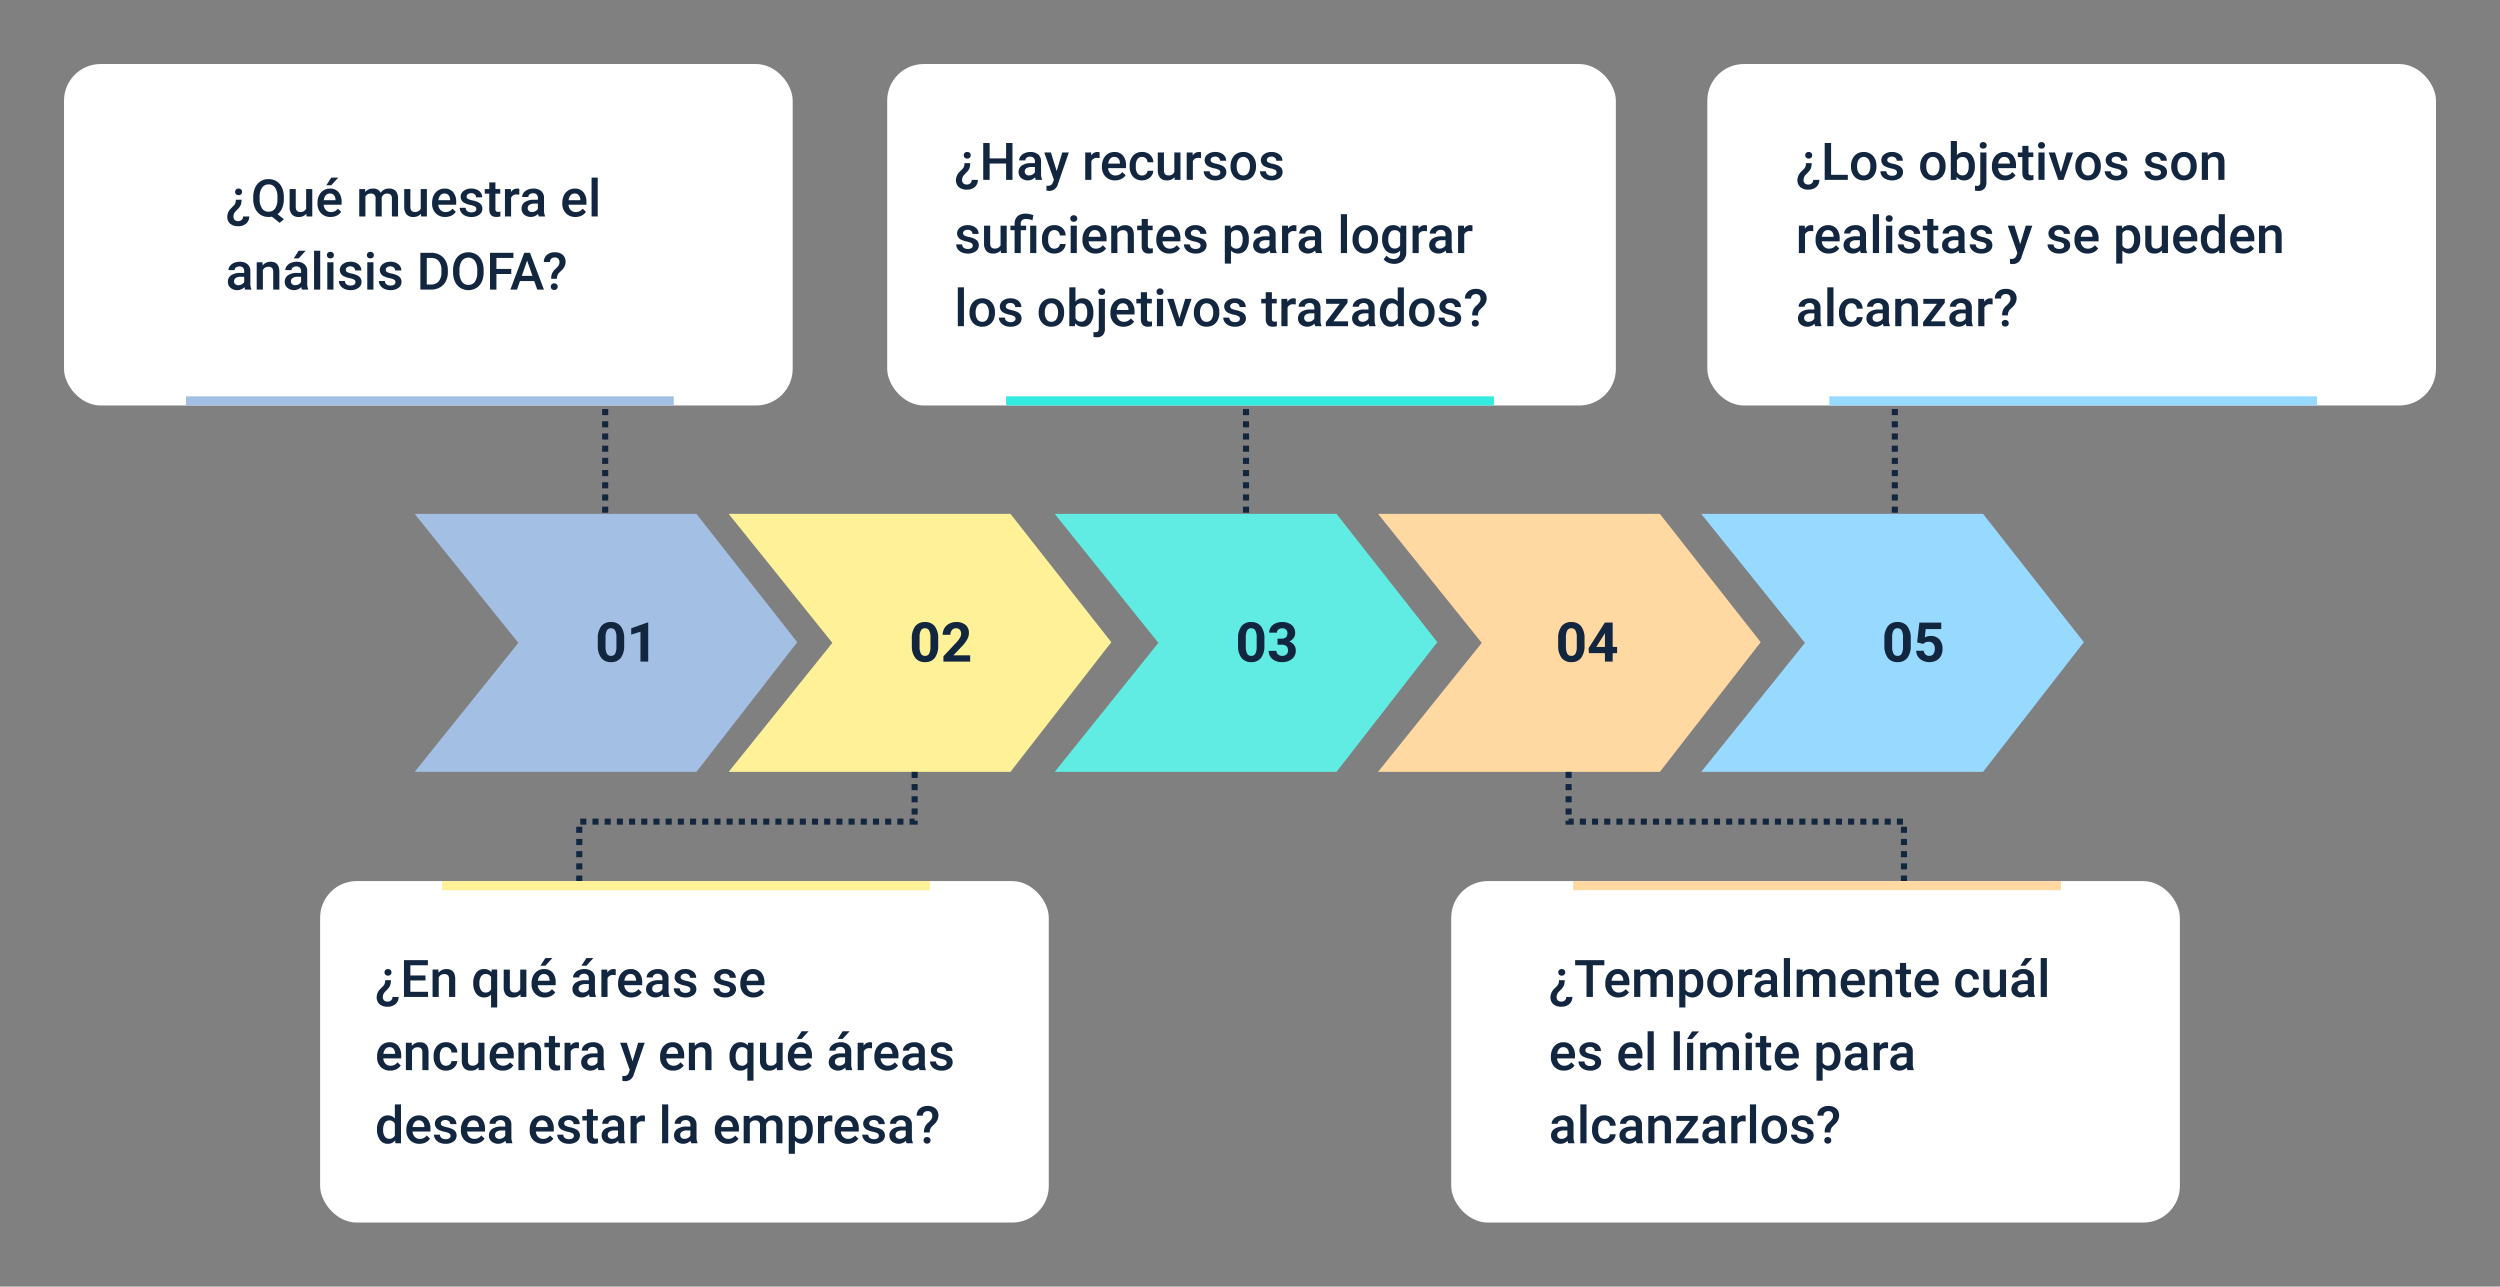 <svg xmlns="http://www.w3.org/2000/svg" width="820" height="422" viewBox="0 0 820 422">
  <rect x="0" y="0" width="820" height="422" fill="#808080" stroke="none"/>
  <g id="Grupo_1015269" data-name="Grupo 1015269" transform="translate(9393 4742)">
    <rect id="Rectángulo_45759" data-name="Rectángulo 45759" width="820" height="422" rx="10" transform="translate(-9393 -4742)" fill="none"/>
    <path id="Trazado_601140" data-name="Trazado 601140" d="M-9117.426-4514.935v35.672" transform="translate(-77.074 -92.894)" fill="none" stroke="#12263f" stroke-width="2" stroke-dasharray="2"/>
    <path id="Trazado_601141" data-name="Trazado 601141" d="M-9117.426-4514.935v35.672" transform="translate(133.115 -92.894)" fill="none" stroke="#12263f" stroke-width="2" stroke-dasharray="2"/>
    <path id="Trazado_601137" data-name="Trazado 601137" d="M108.851,0l34.015,42.313L108.851,84.628h92.428l33.078-42.536L201.279,0Z" transform="translate(-9262.851 -4573.455)" fill="#fff198"/>
    <path id="Trazado_601136" data-name="Trazado 601136" d="M0,0,34.015,42.314,0,84.628H92.428l33.078-42.536L92.428,0Z" transform="translate(-9257 -4573.455)" fill="#a3bfe4"/>
    <path id="Trazado_601142" data-name="Trazado 601142" d="M326.362,0l34.015,42.313L326.362,84.628h92.428l33.078-42.536L418.791,0Z" transform="translate(-9267.362 -4573.455)" fill="#ffd9a1"/>
    <path id="Trazado_601138" data-name="Trazado 601138" d="M217.512,0l34.015,42.313L217.512,84.628H309.94l33.078-42.536L309.94,0Z" transform="translate(-9264.575 -4573.455)" fill="#61ece3"/>
    <path id="Trazado_605768" data-name="Trazado 605768" d="M-.844-5.291a6.483,6.483,0,0,1-1.1,4.061A3.835,3.835,0,0,1-5.159.176a3.862,3.862,0,0,1-3.2-1.38A6.293,6.293,0,0,1-9.492-5.159V-7.515A6.4,6.4,0,0,1-8.38-11.584a3.864,3.864,0,0,1,3.2-1.389,3.867,3.867,0,0,1,3.2,1.375A6.273,6.273,0,0,1-.844-7.646Zm-2.54-2.59A4.686,4.686,0,0,0-3.819-10.2a1.47,1.47,0,0,0-1.358-.726,1.444,1.444,0,0,0-1.323.691,4.385,4.385,0,0,0-.453,2.16V-4.96a4.919,4.919,0,0,0,.426,2.327,1.451,1.451,0,0,0,1.367.761A1.426,1.426,0,0,0-3.814-2.6a4.8,4.8,0,0,0,.431-2.235ZM7.04,0H4.5V-9.791l-3.032.94v-2.065l5.3-1.9H7.04Z" transform="translate(-9187.428 -4525)" fill="#12263f"/>
    <path id="Trazado_605767" data-name="Trazado 605767" d="M-.844-5.291a6.483,6.483,0,0,1-1.1,4.061A3.835,3.835,0,0,1-5.159.176a3.862,3.862,0,0,1-3.2-1.38A6.293,6.293,0,0,1-9.492-5.159V-7.515A6.4,6.4,0,0,1-8.38-11.584a3.864,3.864,0,0,1,3.2-1.389,3.867,3.867,0,0,1,3.2,1.375A6.273,6.273,0,0,1-.844-7.646Zm-2.54-2.59A4.686,4.686,0,0,0-3.819-10.2a1.47,1.47,0,0,0-1.358-.726,1.444,1.444,0,0,0-1.323.691,4.385,4.385,0,0,0-.453,2.16V-4.96a4.919,4.919,0,0,0,.426,2.327,1.451,1.451,0,0,0,1.367.761A1.426,1.426,0,0,0-3.814-2.6a4.8,4.8,0,0,0,.431-2.235ZM9.642,0H.87V-1.74L5.01-6.152A10.212,10.212,0,0,0,6.271-7.778,2.612,2.612,0,0,0,6.68-9.1a1.955,1.955,0,0,0-.431-1.34,1.555,1.555,0,0,0-1.23-.488,1.677,1.677,0,0,0-1.358.593,2.35,2.35,0,0,0-.5,1.56H.615a4.2,4.2,0,0,1,.558-2.136,3.934,3.934,0,0,1,1.578-1.516,4.8,4.8,0,0,1,2.312-.549,4.54,4.54,0,0,1,3.072.949A3.358,3.358,0,0,1,9.229-9.343a4.3,4.3,0,0,1-.492,1.934A10.745,10.745,0,0,1,7.049-5.115L4.14-2.048h5.5Z" transform="translate(-9084.428 -4525)" fill="#12263f"/>
    <path id="Trazado_605766" data-name="Trazado 605766" d="M-.844-5.291a6.483,6.483,0,0,1-1.1,4.061A3.835,3.835,0,0,1-5.159.176a3.862,3.862,0,0,1-3.2-1.38A6.293,6.293,0,0,1-9.492-5.159V-7.515A6.4,6.4,0,0,1-8.38-11.584a3.864,3.864,0,0,1,3.2-1.389,3.867,3.867,0,0,1,3.2,1.375A6.273,6.273,0,0,1-.844-7.646Zm-2.54-2.59A4.686,4.686,0,0,0-3.819-10.2a1.47,1.47,0,0,0-1.358-.726,1.444,1.444,0,0,0-1.323.691,4.385,4.385,0,0,0-.453,2.16V-4.96a4.919,4.919,0,0,0,.426,2.327,1.451,1.451,0,0,0,1.367.761A1.426,1.426,0,0,0-3.814-2.6a4.8,4.8,0,0,0,.431-2.235Zm6.838.357H4.808A1.907,1.907,0,0,0,6.24-8.007,1.771,1.771,0,0,0,6.706-9.29a1.566,1.566,0,0,0-.461-1.2,1.788,1.788,0,0,0-1.27-.431,1.874,1.874,0,0,0-1.222.4,1.279,1.279,0,0,0-.492,1.042H.721a3.124,3.124,0,0,1,.541-1.8,3.6,3.6,0,0,1,1.512-1.244,5.045,5.045,0,0,1,2.14-.448A4.785,4.785,0,0,1,8.095-12,3.314,3.314,0,0,1,9.246-9.325,2.693,2.693,0,0,1,8.71-7.708,3.483,3.483,0,0,1,7.3-6.574a3.18,3.18,0,0,1,1.613,1.16,3.147,3.147,0,0,1,.532,1.828A3.369,3.369,0,0,1,8.2-.853,5,5,0,0,1,4.913.176,4.741,4.741,0,0,1,1.78-.835,3.3,3.3,0,0,1,.563-3.507H3.1a1.472,1.472,0,0,0,.541,1.178,1.992,1.992,0,0,0,1.332.457,2,2,0,0,0,1.419-.479,1.654,1.654,0,0,0,.514-1.27q0-1.916-2.109-1.916H3.454Z" transform="translate(-8977.428 -4525)" fill="#12263f"/>
    <path id="Trazado_601144" data-name="Trazado 601144" d="M434.646,0l34.015,42.313L434.646,84.628h92.428l33.078-42.536L527.074,0Z" transform="translate(-9269.646 -4573.455)" fill="#98d9ff"/>
    <path id="Trazado_605765" data-name="Trazado 605765" d="M-.844-5.291a6.483,6.483,0,0,1-1.1,4.061A3.835,3.835,0,0,1-5.159.176a3.862,3.862,0,0,1-3.2-1.38A6.293,6.293,0,0,1-9.492-5.159V-7.515A6.4,6.4,0,0,1-8.38-11.584a3.864,3.864,0,0,1,3.2-1.389,3.867,3.867,0,0,1,3.2,1.375A6.273,6.273,0,0,1-.844-7.646Zm-2.54-2.59A4.686,4.686,0,0,0-3.819-10.2a1.47,1.47,0,0,0-1.358-.726,1.444,1.444,0,0,0-1.323.691,4.385,4.385,0,0,0-.453,2.16V-4.96a4.919,4.919,0,0,0,.426,2.327,1.451,1.451,0,0,0,1.367.761A1.426,1.426,0,0,0-3.814-2.6a4.8,4.8,0,0,0,.431-2.235ZM8.385-4.816h1.45v2.048H8.385V0H5.845V-2.769H.6l-.114-1.6L5.818-12.8H8.385Zm-5.37,0h2.83V-9.334l-.167.29Z" transform="translate(-8872.428 -4525)" fill="#12263f"/>
    <path id="Trazado_605764" data-name="Trazado 605764" d="M-.844-5.291a6.483,6.483,0,0,1-1.1,4.061A3.835,3.835,0,0,1-5.159.176a3.862,3.862,0,0,1-3.2-1.38A6.293,6.293,0,0,1-9.492-5.159V-7.515A6.4,6.4,0,0,1-8.38-11.584a3.864,3.864,0,0,1,3.2-1.389,3.867,3.867,0,0,1,3.2,1.375A6.273,6.273,0,0,1-.844-7.646Zm-2.54-2.59A4.686,4.686,0,0,0-3.819-10.2a1.47,1.47,0,0,0-1.358-.726,1.444,1.444,0,0,0-1.323.691,4.385,4.385,0,0,0-.453,2.16V-4.96a4.919,4.919,0,0,0,.426,2.327,1.451,1.451,0,0,0,1.367.761A1.426,1.426,0,0,0-3.814-2.6a4.8,4.8,0,0,0,.431-2.235ZM1.248-6.293l.738-6.5H9.158v2.118H4.069L3.753-7.928a4.027,4.027,0,0,1,1.925-.483A3.689,3.689,0,0,1,8.543-7.277,4.529,4.529,0,0,1,9.58-4.1a4.64,4.64,0,0,1-.523,2.219,3.691,3.691,0,0,1-1.5,1.521,4.678,4.678,0,0,1-2.3.541A4.968,4.968,0,0,1,3.1-.294,3.819,3.819,0,0,1,1.534-1.617,3.605,3.605,0,0,1,.923-3.56H3.437a1.878,1.878,0,0,0,.558,1.244,1.769,1.769,0,0,0,1.252.444,1.562,1.562,0,0,0,1.327-.62A2.87,2.87,0,0,0,7.04-4.245,2.374,2.374,0,0,0,6.5-5.915,1.967,1.967,0,0,0,4.983-6.5a2.2,2.2,0,0,0-1.468.475l-.246.229Z" transform="translate(-8765.428 -4525)" fill="#12263f"/>
    <path id="Trazado_601143" data-name="Trazado 601143" d="M-9117.426-4514.935v16.325h110v20.248" transform="translate(238.926 26.106)" fill="none" stroke="#12263f" stroke-width="2" stroke-dasharray="2"/>
    <path id="Trazado_601146" data-name="Trazado 601146" d="M-9007.426-4514.935v16.325h-110v20.248" transform="translate(-85.574 26.106)" fill="none" stroke="#12263f" stroke-width="2" stroke-dasharray="2"/>
    <path id="Trazado_601145" data-name="Trazado 601145" d="M-9117.426-4514.935v35.672" transform="translate(345.926 -92.894)" fill="none" stroke="#12263f" stroke-width="2" stroke-dasharray="2"/>
    <rect id="Rectángulo_45762" data-name="Rectángulo 45762" width="239" height="112" rx="12" transform="translate(-8833 -4721)" fill="#fff"/>
    <rect id="Rectángulo_45773" data-name="Rectángulo 45773" width="239" height="112" rx="12" transform="translate(-8917 -4453)" fill="#fff"/>
    <rect id="Rectángulo_45775" data-name="Rectángulo 45775" width="239" height="112" rx="12" transform="translate(-9288 -4453)" fill="#fff"/>
    <rect id="Rectángulo_45765" data-name="Rectángulo 45765" width="239" height="112" rx="12" transform="translate(-9372 -4721)" fill="#fff"/>
    <rect id="Rectángulo_45766" data-name="Rectángulo 45766" width="239" height="112" rx="12" transform="translate(-9102 -4721)" fill="#fff"/>
    <path id="Trazado_605763" data-name="Trazado 605763" d="M5.229,10.5a5.141,5.141,0,0,1-.237,1.633A3.876,3.876,0,0,1,4.167,13.4l-.855.881a2.467,2.467,0,0,0-.747,1.687,1.539,1.539,0,0,0,.407,1.168,1.6,1.6,0,0,0,1.146.387,1.634,1.634,0,0,0,1.17-.416A1.451,1.451,0,0,0,5.728,16H7.745a2.986,2.986,0,0,1-1.009,2.335,3.819,3.819,0,0,1-2.6.864,3.849,3.849,0,0,1-2.648-.835A3,3,0,0,1,.548,16a4,4,0,0,1,1.287-2.725L2.6,12.5a2.305,2.305,0,0,0,.73-1.554l.017-.44ZM5.4,7.927A1.079,1.079,0,0,1,5.1,8.7a1.107,1.107,0,0,1-.843.31,1.121,1.121,0,0,1-.847-.31,1.139,1.139,0,0,1,0-1.538,1.121,1.121,0,0,1,.847-.31,1.107,1.107,0,0,1,.843.31A1.068,1.068,0,0,1,5.4,7.927Zm6.2,6.4h5.487V16H9.5V3.914h2.1Zm6.524-2.9a5.3,5.3,0,0,1,.523-2.378,3.819,3.819,0,0,1,1.469-1.627,4.14,4.14,0,0,1,2.175-.569,3.923,3.923,0,0,1,2.951,1.17,4.6,4.6,0,0,1,1.224,3.1l.008.473a5.343,5.343,0,0,1-.51,2.374A3.773,3.773,0,0,1,24.5,15.593a4.17,4.17,0,0,1-2.2.573A3.9,3.9,0,0,1,19.262,14.9a4.848,4.848,0,0,1-1.141-3.374Zm2.017.174a3.619,3.619,0,0,0,.573,2.171,1.862,1.862,0,0,0,1.594.784,1.842,1.842,0,0,0,1.59-.8,4,4,0,0,0,.569-2.333,3.572,3.572,0,0,0-.585-2.158,1.973,1.973,0,0,0-3.158-.012A3.922,3.922,0,0,0,20.138,11.6ZM33.211,13.56a.914.914,0,0,0-.444-.822,4.723,4.723,0,0,0-1.473-.5,7.574,7.574,0,0,1-1.718-.548,2.293,2.293,0,0,1-1.511-2.117,2.391,2.391,0,0,1,.979-1.942,3.872,3.872,0,0,1,2.49-.78,4.029,4.029,0,0,1,2.6.8,2.529,2.529,0,0,1,.992,2.067H33.112a1.243,1.243,0,0,0-.432-.967,1.654,1.654,0,0,0-1.146-.386,1.787,1.787,0,0,0-1.083.307.968.968,0,0,0-.419.822.818.818,0,0,0,.39.722A5.365,5.365,0,0,0,32,10.733a7.466,7.466,0,0,1,1.864.623,2.639,2.639,0,0,1,1,.867,2.212,2.212,0,0,1,.328,1.229,2.34,2.34,0,0,1-1,1.963,4.283,4.283,0,0,1-2.631.751,4.644,4.644,0,0,1-1.967-.4,3.238,3.238,0,0,1-1.345-1.1,2.594,2.594,0,0,1-.481-1.5h1.959a1.421,1.421,0,0,0,.54,1.1,2.1,2.1,0,0,0,1.32.386,2.04,2.04,0,0,0,1.212-.3A.938.938,0,0,0,33.211,13.56Zm7.6-2.133a5.3,5.3,0,0,1,.523-2.378A3.819,3.819,0,0,1,42.8,7.421a4.14,4.14,0,0,1,2.175-.569,3.923,3.923,0,0,1,2.951,1.17,4.6,4.6,0,0,1,1.224,3.1l.008.473a5.343,5.343,0,0,1-.51,2.374,3.773,3.773,0,0,1-1.461,1.619,4.17,4.17,0,0,1-2.2.573A3.9,3.9,0,0,1,41.948,14.9a4.848,4.848,0,0,1-1.141-3.374Zm2.017.174a3.619,3.619,0,0,0,.573,2.171,1.862,1.862,0,0,0,1.594.784,1.842,1.842,0,0,0,1.59-.8,4,4,0,0,0,.569-2.333,3.572,3.572,0,0,0-.585-2.158A1.973,1.973,0,0,0,43.4,9.256,3.922,3.922,0,0,0,42.824,11.6Zm15.921,0a5.4,5.4,0,0,1-.934,3.329,3.042,3.042,0,0,1-2.569,1.237,2.93,2.93,0,0,1-2.457-1.137l-.1.971H50.859V3.25h2.017V7.882a2.92,2.92,0,0,1,2.349-1.029,3.077,3.077,0,0,1,2.582,1.22,5.484,5.484,0,0,1,.938,3.412Zm-2.017-.174a3.813,3.813,0,0,0-.515-2.191,1.714,1.714,0,0,0-1.494-.73A1.873,1.873,0,0,0,52.876,9.65v3.7a1.892,1.892,0,0,0,1.859,1.17,1.7,1.7,0,0,0,1.461-.706,3.7,3.7,0,0,0,.531-2.133Zm5.811-4.408V16.8a2.955,2.955,0,0,1-.685,2.1,2.625,2.625,0,0,1-2,.726,4.031,4.031,0,0,1-1.071-.141V17.893a3.108,3.108,0,0,0,.714.075q1,0,1.029-1.1V7.019ZM60.347,4.686a1.071,1.071,0,0,1,.295-.772,1.113,1.113,0,0,1,.843-.307,1.127,1.127,0,0,1,.847.307,1.062,1.062,0,0,1,.3.772,1.038,1.038,0,0,1-.3.76,1.136,1.136,0,0,1-.847.3,1.122,1.122,0,0,1-.843-.3A1.046,1.046,0,0,1,60.347,4.686Zm8.3,11.48a4.173,4.173,0,0,1-3.109-1.208,4.381,4.381,0,0,1-1.191-3.217v-.249a5.389,5.389,0,0,1,.519-2.4,3.949,3.949,0,0,1,1.457-1.648,3.851,3.851,0,0,1,2.092-.589,3.525,3.525,0,0,1,2.835,1.17,4.949,4.949,0,0,1,1,3.312v.813H66.381a2.7,2.7,0,0,0,.743,1.76,2.23,2.23,0,0,0,1.639.647,2.731,2.731,0,0,0,2.258-1.121l1.087,1.038a3.631,3.631,0,0,1-1.44,1.249A4.509,4.509,0,0,1,68.647,16.166Zm-.241-7.695a1.7,1.7,0,0,0-1.341.581,3.012,3.012,0,0,0-.652,1.619h3.843v-.149a2.452,2.452,0,0,0-.54-1.531A1.686,1.686,0,0,0,68.407,8.471Zm7.936-3.636V7.019h1.585V8.513H76.342v5.014a1.1,1.1,0,0,0,.2.743.943.943,0,0,0,.726.228,3.107,3.107,0,0,0,.706-.083v1.561a4.968,4.968,0,0,1-1.328.191q-2.324,0-2.324-2.565V8.513H72.848V7.019h1.478V4.835ZM81.613,16H79.6V7.019h2.017ZM79.472,4.686a1.071,1.071,0,0,1,.295-.772,1.113,1.113,0,0,1,.843-.307,1.127,1.127,0,0,1,.847.307,1.062,1.062,0,0,1,.3.772,1.038,1.038,0,0,1-.3.76,1.136,1.136,0,0,1-.847.3,1.122,1.122,0,0,1-.843-.3A1.046,1.046,0,0,1,79.472,4.686Zm7.5,8.757,1.9-6.425H90.96L87.847,16H86.1L82.958,7.019H85.05Zm4.74-2.017a5.3,5.3,0,0,1,.523-2.378,3.819,3.819,0,0,1,1.469-1.627,4.14,4.14,0,0,1,2.175-.569,3.923,3.923,0,0,1,2.951,1.17,4.6,4.6,0,0,1,1.224,3.1l.008.473a5.343,5.343,0,0,1-.51,2.374,3.773,3.773,0,0,1-1.461,1.619,4.17,4.17,0,0,1-2.2.573A3.9,3.9,0,0,1,92.857,14.9a4.848,4.848,0,0,1-1.141-3.374Zm2.017.174a3.619,3.619,0,0,0,.573,2.171,1.862,1.862,0,0,0,1.594.784,1.842,1.842,0,0,0,1.59-.8,4,4,0,0,0,.569-2.333,3.572,3.572,0,0,0-.585-2.158,1.973,1.973,0,0,0-3.158-.012A3.922,3.922,0,0,0,93.732,11.6Zm13.074,1.959a.914.914,0,0,0-.444-.822,4.723,4.723,0,0,0-1.473-.5,7.574,7.574,0,0,1-1.718-.548,2.293,2.293,0,0,1-1.511-2.117,2.391,2.391,0,0,1,.979-1.942,3.872,3.872,0,0,1,2.49-.78,4.029,4.029,0,0,1,2.6.8,2.529,2.529,0,0,1,.992,2.067h-2.017a1.243,1.243,0,0,0-.432-.967,1.654,1.654,0,0,0-1.146-.386,1.787,1.787,0,0,0-1.083.307.968.968,0,0,0-.419.822.818.818,0,0,0,.39.722,5.365,5.365,0,0,0,1.577.519,7.466,7.466,0,0,1,1.864.623,2.639,2.639,0,0,1,1,.867,2.212,2.212,0,0,1,.328,1.229,2.34,2.34,0,0,1-1,1.963,4.283,4.283,0,0,1-2.631.751,4.644,4.644,0,0,1-1.967-.4,3.238,3.238,0,0,1-1.345-1.1,2.594,2.594,0,0,1-.481-1.5h1.959a1.421,1.421,0,0,0,.54,1.1,2.1,2.1,0,0,0,1.32.386,2.04,2.04,0,0,0,1.212-.3A.938.938,0,0,0,106.806,13.56Zm13.007,0a.914.914,0,0,0-.444-.822,4.723,4.723,0,0,0-1.473-.5,7.574,7.574,0,0,1-1.718-.548,2.293,2.293,0,0,1-1.511-2.117,2.391,2.391,0,0,1,.979-1.942,3.872,3.872,0,0,1,2.49-.78,4.029,4.029,0,0,1,2.6.8,2.529,2.529,0,0,1,.992,2.067h-2.017a1.243,1.243,0,0,0-.432-.967,1.654,1.654,0,0,0-1.146-.386,1.787,1.787,0,0,0-1.083.307.968.968,0,0,0-.419.822.818.818,0,0,0,.39.722,5.365,5.365,0,0,0,1.577.519,7.466,7.466,0,0,1,1.864.623,2.639,2.639,0,0,1,1,.867,2.212,2.212,0,0,1,.328,1.229,2.34,2.34,0,0,1-1,1.963,4.283,4.283,0,0,1-2.631.751,4.644,4.644,0,0,1-1.967-.4,3.238,3.238,0,0,1-1.345-1.1,2.594,2.594,0,0,1-.481-1.5h1.959a1.421,1.421,0,0,0,.54,1.1,2.1,2.1,0,0,0,1.32.386,2.04,2.04,0,0,0,1.212-.3A.938.938,0,0,0,119.813,13.56Zm3.362-2.133a5.3,5.3,0,0,1,.523-2.378,3.819,3.819,0,0,1,1.469-1.627,4.14,4.14,0,0,1,2.175-.569,3.923,3.923,0,0,1,2.951,1.17,4.6,4.6,0,0,1,1.224,3.1l.008.473a5.343,5.343,0,0,1-.51,2.374,3.773,3.773,0,0,1-1.461,1.619,4.17,4.17,0,0,1-2.2.573,3.9,3.9,0,0,1-3.042-1.266,4.848,4.848,0,0,1-1.141-3.374Zm2.017.174a3.619,3.619,0,0,0,.573,2.171,1.862,1.862,0,0,0,1.594.784,1.842,1.842,0,0,0,1.59-.8,4,4,0,0,0,.569-2.333,3.572,3.572,0,0,0-.585-2.158,1.973,1.973,0,0,0-3.158-.012A3.922,3.922,0,0,0,125.192,11.6ZM135.1,7.019l.058,1.038a3.229,3.229,0,0,1,2.615-1.2q2.806,0,2.855,3.212V16h-2.017V10.181a1.85,1.85,0,0,0-.369-1.266,1.554,1.554,0,0,0-1.208-.411,1.944,1.944,0,0,0-1.818,1.1V16H133.2V7.019ZM5.736,32.861a4.992,4.992,0,0,0-.822-.066,1.85,1.85,0,0,0-1.868,1.063V40H1.029V31.019H2.955l.05,1a2.273,2.273,0,0,1,2.025-1.17,1.888,1.888,0,0,1,.714.116Zm5.072,7.3A4.173,4.173,0,0,1,7.7,38.958a4.381,4.381,0,0,1-1.191-3.217v-.249a5.389,5.389,0,0,1,.519-2.4,3.949,3.949,0,0,1,1.457-1.648,3.851,3.851,0,0,1,2.092-.589,3.525,3.525,0,0,1,2.835,1.17,4.949,4.949,0,0,1,1,3.312v.813H8.542a2.7,2.7,0,0,0,.743,1.76,2.23,2.23,0,0,0,1.639.647,2.731,2.731,0,0,0,2.258-1.121l1.087,1.038a3.631,3.631,0,0,1-1.44,1.249A4.509,4.509,0,0,1,10.808,40.166Zm-.241-7.695a1.7,1.7,0,0,0-1.341.581,3.012,3.012,0,0,0-.652,1.619h3.843v-.149a2.452,2.452,0,0,0-.54-1.531A1.686,1.686,0,0,0,10.567,32.471ZM21.341,40a3.113,3.113,0,0,1-.232-.838,3.14,3.14,0,0,1-2.357,1,3.169,3.169,0,0,1-2.208-.772,2.47,2.47,0,0,1-.855-1.909,2.55,2.55,0,0,1,1.067-2.2,5.169,5.169,0,0,1,3.051-.768h1.237v-.589a1.573,1.573,0,0,0-.39-1.116,1.547,1.547,0,0,0-1.187-.419,1.777,1.777,0,0,0-1.129.344,1.066,1.066,0,0,0-.44.876H15.879a2.239,2.239,0,0,1,.49-1.382A3.263,3.263,0,0,1,17.7,31.218a4.68,4.68,0,0,1,1.88-.365,3.769,3.769,0,0,1,2.515.793,2.827,2.827,0,0,1,.963,2.229v4.051a4.591,4.591,0,0,0,.34,1.934V40Zm-2.216-1.453a2.294,2.294,0,0,0,1.125-.291,1.941,1.941,0,0,0,.793-.78V35.783H19.955a2.973,2.973,0,0,0-1.685.39,1.264,1.264,0,0,0-.564,1.1,1.179,1.179,0,0,0,.386.926A1.5,1.5,0,0,0,19.125,38.547ZM27.318,40H25.3V27.25h2.017Zm4.341,0H29.642V31.019h2.017ZM29.518,28.686a1.071,1.071,0,0,1,.295-.772,1.113,1.113,0,0,1,.843-.307,1.127,1.127,0,0,1,.847.307,1.062,1.062,0,0,1,.3.772,1.038,1.038,0,0,1-.3.76,1.136,1.136,0,0,1-.847.3,1.122,1.122,0,0,1-.843-.3A1.046,1.046,0,0,1,29.518,28.686Zm9.372,8.874a.914.914,0,0,0-.444-.822,4.723,4.723,0,0,0-1.473-.5,7.574,7.574,0,0,1-1.718-.548,2.293,2.293,0,0,1-1.511-2.117,2.391,2.391,0,0,1,.979-1.942,3.872,3.872,0,0,1,2.49-.78,4.029,4.029,0,0,1,2.6.8,2.529,2.529,0,0,1,.992,2.067H38.79a1.243,1.243,0,0,0-.432-.967,1.654,1.654,0,0,0-1.146-.386,1.787,1.787,0,0,0-1.083.307.968.968,0,0,0-.419.822.818.818,0,0,0,.39.722,5.365,5.365,0,0,0,1.577.519,7.466,7.466,0,0,1,1.864.623,2.639,2.639,0,0,1,1,.867,2.212,2.212,0,0,1,.328,1.229,2.34,2.34,0,0,1-1,1.963,4.283,4.283,0,0,1-2.631.751,4.644,4.644,0,0,1-1.967-.4,3.238,3.238,0,0,1-1.345-1.1,2.594,2.594,0,0,1-.481-1.5H35.4a1.421,1.421,0,0,0,.54,1.1,2.1,2.1,0,0,0,1.32.386,2.04,2.04,0,0,0,1.212-.3A.938.938,0,0,0,38.889,37.56Zm6.267-8.724v2.183h1.585v1.494H45.156v5.014a1.1,1.1,0,0,0,.2.743.943.943,0,0,0,.726.228,3.107,3.107,0,0,0,.706-.083v1.561a4.968,4.968,0,0,1-1.328.191q-2.324,0-2.324-2.565V32.513H41.662V31.019h1.478V28.835ZM53.648,40a3.113,3.113,0,0,1-.232-.838,3.393,3.393,0,0,1-4.565.232A2.47,2.47,0,0,1,48,37.485a2.55,2.55,0,0,1,1.067-2.2,5.169,5.169,0,0,1,3.051-.768h1.237v-.589a1.573,1.573,0,0,0-.39-1.116,1.547,1.547,0,0,0-1.187-.419,1.777,1.777,0,0,0-1.129.344,1.066,1.066,0,0,0-.44.876H48.186a2.239,2.239,0,0,1,.49-1.382,3.263,3.263,0,0,1,1.332-1.009,4.68,4.68,0,0,1,1.88-.365,3.769,3.769,0,0,1,2.515.793,2.827,2.827,0,0,1,.963,2.229v4.051a4.591,4.591,0,0,0,.34,1.934V40Zm-2.216-1.453a2.294,2.294,0,0,0,1.125-.291,1.941,1.941,0,0,0,.793-.78V35.783H52.262a2.973,2.973,0,0,0-1.685.39,1.264,1.264,0,0,0-.564,1.1,1.179,1.179,0,0,0,.386.926A1.5,1.5,0,0,0,51.432,38.547Zm11.082-.988a.914.914,0,0,0-.444-.822,4.723,4.723,0,0,0-1.473-.5,7.574,7.574,0,0,1-1.718-.548,2.293,2.293,0,0,1-1.511-2.117,2.391,2.391,0,0,1,.979-1.942,3.872,3.872,0,0,1,2.49-.78,4.029,4.029,0,0,1,2.6.8,2.529,2.529,0,0,1,.992,2.067H62.414a1.243,1.243,0,0,0-.432-.967,1.654,1.654,0,0,0-1.146-.386,1.787,1.787,0,0,0-1.083.307.968.968,0,0,0-.419.822.818.818,0,0,0,.39.722,5.365,5.365,0,0,0,1.577.519,7.466,7.466,0,0,1,1.864.623,2.639,2.639,0,0,1,1,.867,2.212,2.212,0,0,1,.328,1.229,2.34,2.34,0,0,1-1,1.963,4.283,4.283,0,0,1-2.631.751,4.644,4.644,0,0,1-1.967-.4,3.238,3.238,0,0,1-1.345-1.1,2.594,2.594,0,0,1-.481-1.5h1.959a1.421,1.421,0,0,0,.54,1.1,2.1,2.1,0,0,0,1.32.386,2.04,2.04,0,0,0,1.212-.3A.938.938,0,0,0,62.513,37.56Zm11.115-.448,1.826-6.093H77.6L74.035,41.361a2.9,2.9,0,0,1-2.789,2.266,3.6,3.6,0,0,1-.971-.15V41.909l.382.025a1.964,1.964,0,0,0,1.15-.278,1.842,1.842,0,0,0,.61-.933l.291-.771-3.154-8.933h2.175Zm14.4.448a.914.914,0,0,0-.444-.822,4.723,4.723,0,0,0-1.473-.5,7.574,7.574,0,0,1-1.718-.548,2.293,2.293,0,0,1-1.511-2.117,2.391,2.391,0,0,1,.979-1.942,3.872,3.872,0,0,1,2.49-.78,4.029,4.029,0,0,1,2.6.8,2.529,2.529,0,0,1,.992,2.067H87.93a1.243,1.243,0,0,0-.432-.967,1.654,1.654,0,0,0-1.146-.386,1.787,1.787,0,0,0-1.083.307.968.968,0,0,0-.419.822.818.818,0,0,0,.39.722,5.365,5.365,0,0,0,1.577.519,7.466,7.466,0,0,1,1.864.623,2.639,2.639,0,0,1,1,.867,2.212,2.212,0,0,1,.328,1.229,2.34,2.34,0,0,1-1,1.963,4.283,4.283,0,0,1-2.631.751,4.644,4.644,0,0,1-1.967-.4,3.238,3.238,0,0,1-1.345-1.1,2.594,2.594,0,0,1-.481-1.5h1.959a1.421,1.421,0,0,0,.54,1.1,2.1,2.1,0,0,0,1.32.386,2.04,2.04,0,0,0,1.212-.3A.938.938,0,0,0,88.03,37.56Zm7.695,2.606a4.173,4.173,0,0,1-3.109-1.208,4.381,4.381,0,0,1-1.191-3.217v-.249a5.389,5.389,0,0,1,.519-2.4A3.949,3.949,0,0,1,93.4,31.442a3.851,3.851,0,0,1,2.092-.589,3.525,3.525,0,0,1,2.835,1.17,4.949,4.949,0,0,1,1,3.312v.813H93.458a2.7,2.7,0,0,0,.743,1.76,2.23,2.23,0,0,0,1.639.647A2.731,2.731,0,0,0,98.1,37.435l1.087,1.038a3.631,3.631,0,0,1-1.44,1.249A4.509,4.509,0,0,1,95.725,40.166Zm-.241-7.695a1.7,1.7,0,0,0-1.341.581,3.012,3.012,0,0,0-.652,1.619h3.843v-.149a2.452,2.452,0,0,0-.54-1.531A1.686,1.686,0,0,0,95.484,32.471ZM112.99,35.6a5.348,5.348,0,0,1-.946,3.324,3.287,3.287,0,0,1-4.906.27v4.258h-2.017V31.019h1.859l.083.913a2.963,2.963,0,0,1,2.416-1.079,3.062,3.062,0,0,1,2.577,1.224,5.49,5.49,0,0,1,.934,3.4Zm-2.009-.174a3.746,3.746,0,0,0-.535-2.133,1.741,1.741,0,0,0-1.531-.789,1.856,1.856,0,0,0-1.776,1.021V37.51a1.873,1.873,0,0,0,1.793,1.046,1.739,1.739,0,0,0,1.507-.776A4.124,4.124,0,0,0,110.981,35.426Zm9.156,3.694a3.128,3.128,0,0,1-2.523,1.046,2.788,2.788,0,0,1-2.212-.855,3.637,3.637,0,0,1-.751-2.474V31.019h2.017v5.794q0,1.71,1.419,1.71a1.993,1.993,0,0,0,1.984-1.054v-6.45h2.017V40h-1.9Zm7.96,1.046a4.173,4.173,0,0,1-3.109-1.208,4.381,4.381,0,0,1-1.191-3.217v-.249a5.389,5.389,0,0,1,.519-2.4,3.949,3.949,0,0,1,1.457-1.648,3.851,3.851,0,0,1,2.092-.589,3.525,3.525,0,0,1,2.835,1.17,4.949,4.949,0,0,1,1,3.312v.813h-5.869a2.7,2.7,0,0,0,.743,1.76,2.23,2.23,0,0,0,1.639.647,2.731,2.731,0,0,0,2.258-1.121l1.087,1.038a3.631,3.631,0,0,1-1.44,1.249A4.509,4.509,0,0,1,128.1,40.166Zm-.241-7.695a1.7,1.7,0,0,0-1.341.581,3.012,3.012,0,0,0-.652,1.619h3.843v-.149a2.452,2.452,0,0,0-.54-1.531A1.686,1.686,0,0,0,127.857,32.471Zm5.03,2.972a5.34,5.34,0,0,1,.963-3.333,3.085,3.085,0,0,1,2.582-1.258,2.931,2.931,0,0,1,2.308,1v-4.6h2.017V40H138.93l-.1-.93a2.973,2.973,0,0,1-2.416,1.1,3.068,3.068,0,0,1-2.552-1.27A5.535,5.535,0,0,1,132.887,35.443Zm2.017.174a3.739,3.739,0,0,0,.527,2.137,1.71,1.71,0,0,0,1.5.768,1.9,1.9,0,0,0,1.81-1.1V33.583a1.876,1.876,0,0,0-1.793-1.079,1.723,1.723,0,0,0-1.511.776A4.163,4.163,0,0,0,134.9,35.617Zm11.912,4.549a4.173,4.173,0,0,1-3.109-1.208,4.381,4.381,0,0,1-1.191-3.217v-.249a5.389,5.389,0,0,1,.519-2.4,3.949,3.949,0,0,1,1.457-1.648,3.851,3.851,0,0,1,2.092-.589,3.525,3.525,0,0,1,2.835,1.17,4.949,4.949,0,0,1,1,3.312v.813H144.55a2.7,2.7,0,0,0,.743,1.76,2.23,2.23,0,0,0,1.639.647,2.731,2.731,0,0,0,2.258-1.121l1.087,1.038a3.631,3.631,0,0,1-1.44,1.249A4.509,4.509,0,0,1,146.816,40.166Zm-.241-7.695a1.7,1.7,0,0,0-1.341.581,3.012,3.012,0,0,0-.652,1.619h3.843v-.149a2.452,2.452,0,0,0-.54-1.531A1.686,1.686,0,0,0,146.575,32.471Zm7.28-1.453.058,1.038a3.229,3.229,0,0,1,2.615-1.2q2.806,0,2.855,3.212V40h-2.017V34.181A1.85,1.85,0,0,0,157,32.915a1.554,1.554,0,0,0-1.208-.411,1.944,1.944,0,0,0-1.818,1.1V40h-2.017V31.019ZM6.4,64a3.113,3.113,0,0,1-.232-.838,3.14,3.14,0,0,1-2.357,1A3.169,3.169,0,0,1,1.6,63.394a2.47,2.47,0,0,1-.855-1.909,2.55,2.55,0,0,1,1.067-2.2,5.169,5.169,0,0,1,3.051-.768H6.1v-.589a1.573,1.573,0,0,0-.39-1.116,1.547,1.547,0,0,0-1.187-.419,1.777,1.777,0,0,0-1.129.344,1.066,1.066,0,0,0-.44.876H.938a2.239,2.239,0,0,1,.49-1.382A3.263,3.263,0,0,1,2.76,55.218a4.68,4.68,0,0,1,1.88-.365,3.769,3.769,0,0,1,2.515.793,2.827,2.827,0,0,1,.963,2.229v4.051a4.591,4.591,0,0,0,.34,1.934V64ZM4.184,62.547a2.294,2.294,0,0,0,1.125-.291,1.941,1.941,0,0,0,.793-.78V59.783H5.014a2.973,2.973,0,0,0-1.685.39,1.264,1.264,0,0,0-.564,1.1,1.179,1.179,0,0,0,.386.926A1.5,1.5,0,0,0,4.184,62.547ZM12.376,64H10.359V51.25h2.017Zm5.885-1.444a1.824,1.824,0,0,0,1.253-.44,1.5,1.5,0,0,0,.531-1.087h1.9a2.963,2.963,0,0,1-.523,1.565,3.43,3.43,0,0,1-1.328,1.15,3.958,3.958,0,0,1-1.81.423,3.829,3.829,0,0,1-2.988-1.22,4.84,4.84,0,0,1-1.1-3.37v-.208a4.759,4.759,0,0,1,1.1-3.283,3.8,3.8,0,0,1,2.988-1.233,3.69,3.69,0,0,1,2.611.934,3.345,3.345,0,0,1,1.058,2.453h-1.9a1.847,1.847,0,0,0-.527-1.27,1.7,1.7,0,0,0-1.258-.5,1.775,1.775,0,0,0-1.511.71,3.621,3.621,0,0,0-.54,2.154v.324a3.682,3.682,0,0,0,.527,2.179A1.773,1.773,0,0,0,18.262,62.556ZM28.837,64a3.113,3.113,0,0,1-.232-.838,3.393,3.393,0,0,1-4.565.232,2.47,2.47,0,0,1-.855-1.909,2.55,2.55,0,0,1,1.067-2.2,5.169,5.169,0,0,1,3.051-.768h1.237v-.589a1.573,1.573,0,0,0-.39-1.116,1.547,1.547,0,0,0-1.187-.419,1.777,1.777,0,0,0-1.129.344,1.066,1.066,0,0,0-.44.876H23.375a2.239,2.239,0,0,1,.49-1.382A3.263,3.263,0,0,1,25.2,55.218a4.68,4.68,0,0,1,1.88-.365,3.769,3.769,0,0,1,2.515.793,2.827,2.827,0,0,1,.963,2.229v4.051a4.591,4.591,0,0,0,.34,1.934V64Zm-2.216-1.453a2.294,2.294,0,0,0,1.125-.291,1.941,1.941,0,0,0,.793-.78V59.783H27.451a2.973,2.973,0,0,0-1.685.39,1.264,1.264,0,0,0-.564,1.1,1.179,1.179,0,0,0,.386.926A1.5,1.5,0,0,0,26.621,62.547Zm7.919-7.529.058,1.038a3.229,3.229,0,0,1,2.615-1.2q2.806,0,2.855,3.212V64H38.051V58.181a1.85,1.85,0,0,0-.369-1.266,1.554,1.554,0,0,0-1.208-.411,1.944,1.944,0,0,0-1.818,1.1V64H32.639V55.019Zm9.737,7.371h4.781V64H41.77V62.68l4.557-6.035H41.853V55.019h7.031V56.3ZM56.039,64a3.113,3.113,0,0,1-.232-.838,3.393,3.393,0,0,1-4.565.232,2.47,2.47,0,0,1-.855-1.909,2.55,2.55,0,0,1,1.067-2.2,5.169,5.169,0,0,1,3.051-.768H55.74v-.589a1.573,1.573,0,0,0-.39-1.116,1.547,1.547,0,0,0-1.187-.419,1.777,1.777,0,0,0-1.129.344,1.066,1.066,0,0,0-.44.876H50.577a2.239,2.239,0,0,1,.49-1.382A3.263,3.263,0,0,1,52.4,55.218a4.68,4.68,0,0,1,1.88-.365,3.769,3.769,0,0,1,2.515.793,2.827,2.827,0,0,1,.963,2.229v4.051a4.591,4.591,0,0,0,.34,1.934V64Zm-2.216-1.453a2.294,2.294,0,0,0,1.125-.291,1.941,1.941,0,0,0,.793-.78V59.783H54.652a2.973,2.973,0,0,0-1.685.39,1.264,1.264,0,0,0-.564,1.1,1.179,1.179,0,0,0,.386.926A1.5,1.5,0,0,0,53.822,62.547Zm10.75-5.686a4.992,4.992,0,0,0-.822-.066,1.85,1.85,0,0,0-1.868,1.063V64H59.865V55.019h1.926l.05,1a2.273,2.273,0,0,1,2.025-1.17,1.888,1.888,0,0,1,.714.116Zm3.146,3.594a3.695,3.695,0,0,1,1.357-3.2A8.269,8.269,0,0,0,70.1,56.135a1.955,1.955,0,0,0,.332-1.094,1.672,1.672,0,0,0-.386-1.189,1.482,1.482,0,0,0-1.133-.41,1.631,1.631,0,0,0-1.15.4,1.406,1.406,0,0,0-.436,1.088H65.311a2.972,2.972,0,0,1,1-2.326,3.824,3.824,0,0,1,2.6-.856,3.732,3.732,0,0,1,2.6.847,3.035,3.035,0,0,1,.934,2.368,3.877,3.877,0,0,1-1.262,2.667l-1.021,1.005a2.738,2.738,0,0,0-.564,1.82Zm-.141,2.577a1.058,1.058,0,0,1,.307-.79,1.29,1.29,0,0,1,1.668.008,1.065,1.065,0,0,1,.307.781,1.046,1.046,0,0,1-.3.761,1.13,1.13,0,0,1-.847.306,1.115,1.115,0,0,1-.843-.306A1.054,1.054,0,0,1,67.577,63.033Z" transform="translate(-8804 -4699)" fill="#12263f"/>
    <path id="Trazado_605761" data-name="Trazado 605761" d="M5.229,10.5a5.141,5.141,0,0,1-.237,1.633A3.876,3.876,0,0,1,4.167,13.4l-.855.881a2.467,2.467,0,0,0-.747,1.687,1.539,1.539,0,0,0,.407,1.168,1.6,1.6,0,0,0,1.146.387,1.634,1.634,0,0,0,1.17-.416A1.451,1.451,0,0,0,5.728,16H7.745a2.986,2.986,0,0,1-1.009,2.335,3.819,3.819,0,0,1-2.6.864,3.849,3.849,0,0,1-2.648-.835A3,3,0,0,1,.548,16a4,4,0,0,1,1.287-2.725L2.6,12.5a2.305,2.305,0,0,0,.73-1.554l.017-.44ZM5.4,7.927A1.079,1.079,0,0,1,5.1,8.7a1.107,1.107,0,0,1-.843.31,1.121,1.121,0,0,1-.847-.31,1.139,1.139,0,0,1,0-1.538,1.121,1.121,0,0,1,.847-.31,1.107,1.107,0,0,1,.843.31A1.068,1.068,0,0,1,5.4,7.927Zm13.7,2.345a7.46,7.46,0,0,1-.544,2.976,4.847,4.847,0,0,1-1.523,2l2.075,1.619-1.361,1.229-2.573-2.034a5.213,5.213,0,0,1-1.087.108,4.825,4.825,0,0,1-2.611-.718A4.716,4.716,0,0,1,9.7,13.4a7.183,7.183,0,0,1-.635-3.063V9.658a7.352,7.352,0,0,1,.627-3.121,4.71,4.71,0,0,1,1.768-2.071,4.8,4.8,0,0,1,2.611-.718,4.887,4.887,0,0,1,2.635.71A4.651,4.651,0,0,1,18.469,6.5,7.336,7.336,0,0,1,19.1,9.6Zm-2.108-.631a5.248,5.248,0,0,0-.764-3.1A2.509,2.509,0,0,0,14.07,5.491a2.469,2.469,0,0,0-2.121,1.067,5.165,5.165,0,0,0-.784,3.009v.706a5.3,5.3,0,0,0,.768,3.063,2.474,2.474,0,0,0,2.154,1.1,2.478,2.478,0,0,0,2.154-1.062,5.356,5.356,0,0,0,.751-3.1Zm9.488,5.479a3.128,3.128,0,0,1-2.523,1.046,2.788,2.788,0,0,1-2.212-.855,3.637,3.637,0,0,1-.751-2.474V7.019H23.01v5.794q0,1.71,1.419,1.71a1.993,1.993,0,0,0,1.984-1.054V7.019H28.43V16h-1.9Zm7.96,1.046a4.173,4.173,0,0,1-3.109-1.208,4.381,4.381,0,0,1-1.191-3.217v-.249a5.389,5.389,0,0,1,.519-2.4,3.949,3.949,0,0,1,1.457-1.648,3.851,3.851,0,0,1,2.092-.589,3.525,3.525,0,0,1,2.835,1.17,4.949,4.949,0,0,1,1,3.312v.813H32.174a2.7,2.7,0,0,0,.743,1.76,2.23,2.23,0,0,0,1.639.647,2.731,2.731,0,0,0,2.258-1.121L37.9,14.473a3.631,3.631,0,0,1-1.44,1.249A4.509,4.509,0,0,1,34.44,16.166ZM34.2,8.471a1.7,1.7,0,0,0-1.341.581,3.012,3.012,0,0,0-.652,1.619H36.05v-.149a2.452,2.452,0,0,0-.54-1.531A1.686,1.686,0,0,0,34.2,8.471Zm.457-5.221h2.3l-2.3,2.515-1.619,0ZM45.737,7.019l.058.938a3.232,3.232,0,0,1,2.59-1.1A2.483,2.483,0,0,1,50.851,8.23a3.186,3.186,0,0,1,2.756-1.378,2.8,2.8,0,0,1,2.212.822,3.618,3.618,0,0,1,.743,2.424V16H54.544V10.156A1.786,1.786,0,0,0,54.171,8.9a1.635,1.635,0,0,0-1.237-.4,1.679,1.679,0,0,0-1.125.369,1.948,1.948,0,0,0-.61.967L51.208,16H49.19V10.09A1.439,1.439,0,0,0,47.572,8.5a1.776,1.776,0,0,0-1.718.988V16H43.836V7.019Zm18.336,8.1a3.128,3.128,0,0,1-2.523,1.046,2.788,2.788,0,0,1-2.212-.855,3.637,3.637,0,0,1-.751-2.474V7.019H60.6v5.794q0,1.71,1.419,1.71a1.993,1.993,0,0,0,1.984-1.054V7.019h2.017V16h-1.9Zm7.96,1.046a4.173,4.173,0,0,1-3.109-1.208,4.381,4.381,0,0,1-1.191-3.217v-.249a5.389,5.389,0,0,1,.519-2.4A3.949,3.949,0,0,1,69.71,7.442,3.851,3.851,0,0,1,71.8,6.853a3.525,3.525,0,0,1,2.835,1.17,4.949,4.949,0,0,1,1,3.312v.813H69.768a2.7,2.7,0,0,0,.743,1.76,2.23,2.23,0,0,0,1.639.647,2.731,2.731,0,0,0,2.258-1.121L75.5,14.473a3.631,3.631,0,0,1-1.44,1.249A4.509,4.509,0,0,1,72.034,16.166Zm-.241-7.695a1.7,1.7,0,0,0-1.341.581,3.012,3.012,0,0,0-.652,1.619h3.843v-.149A2.452,2.452,0,0,0,73.1,8.99,1.686,1.686,0,0,0,71.793,8.471ZM82.236,13.56a.914.914,0,0,0-.444-.822,4.723,4.723,0,0,0-1.473-.5,7.574,7.574,0,0,1-1.718-.548,2.293,2.293,0,0,1-1.511-2.117,2.391,2.391,0,0,1,.979-1.942,3.872,3.872,0,0,1,2.49-.78,4.029,4.029,0,0,1,2.6.8,2.529,2.529,0,0,1,.992,2.067H82.136a1.243,1.243,0,0,0-.432-.967,1.654,1.654,0,0,0-1.146-.386,1.787,1.787,0,0,0-1.083.307.968.968,0,0,0-.419.822.818.818,0,0,0,.39.722,5.365,5.365,0,0,0,1.577.519,7.466,7.466,0,0,1,1.864.623,2.639,2.639,0,0,1,1,.867,2.212,2.212,0,0,1,.328,1.229,2.34,2.34,0,0,1-1,1.963,4.283,4.283,0,0,1-2.631.751,4.644,4.644,0,0,1-1.967-.4,3.238,3.238,0,0,1-1.345-1.1,2.594,2.594,0,0,1-.481-1.5H78.75a1.421,1.421,0,0,0,.54,1.1,2.1,2.1,0,0,0,1.32.386,2.04,2.04,0,0,0,1.212-.3A.938.938,0,0,0,82.236,13.56ZM88.5,4.835V7.019h1.585V8.513H88.5v5.014a1.1,1.1,0,0,0,.2.743.943.943,0,0,0,.726.228,3.107,3.107,0,0,0,.706-.083v1.561a4.968,4.968,0,0,1-1.328.191q-2.324,0-2.324-2.565V8.513H85.008V7.019h1.478V4.835Zm7.828,4.026a4.991,4.991,0,0,0-.822-.066,1.85,1.85,0,0,0-1.868,1.063V16H91.624V7.019H93.55l.05,1a2.273,2.273,0,0,1,2.025-1.17,1.888,1.888,0,0,1,.714.116ZM102.722,16a3.113,3.113,0,0,1-.232-.838,3.393,3.393,0,0,1-4.565.232,2.47,2.47,0,0,1-.855-1.909,2.55,2.55,0,0,1,1.067-2.2,5.169,5.169,0,0,1,3.051-.768h1.237V9.924a1.573,1.573,0,0,0-.39-1.116,1.547,1.547,0,0,0-1.187-.419,1.777,1.777,0,0,0-1.129.344,1.066,1.066,0,0,0-.44.876H97.26a2.239,2.239,0,0,1,.49-1.382,3.263,3.263,0,0,1,1.332-1.009,4.68,4.68,0,0,1,1.88-.365,3.769,3.769,0,0,1,2.515.793,2.827,2.827,0,0,1,.963,2.229v4.051a4.591,4.591,0,0,0,.34,1.934V16Zm-2.216-1.453a2.294,2.294,0,0,0,1.125-.291,1.941,1.941,0,0,0,.793-.78V11.783h-1.087a2.973,2.973,0,0,0-1.685.39,1.264,1.264,0,0,0-.564,1.1,1.179,1.179,0,0,0,.386.926A1.5,1.5,0,0,0,100.506,14.547Zm14.236,1.619a4.173,4.173,0,0,1-3.109-1.208,4.381,4.381,0,0,1-1.191-3.217v-.249a5.389,5.389,0,0,1,.519-2.4,3.949,3.949,0,0,1,1.457-1.648,3.851,3.851,0,0,1,2.092-.589,3.525,3.525,0,0,1,2.835,1.17,4.949,4.949,0,0,1,1,3.312v.813h-5.869a2.7,2.7,0,0,0,.743,1.76,2.23,2.23,0,0,0,1.639.647,2.731,2.731,0,0,0,2.258-1.121l1.087,1.038a3.631,3.631,0,0,1-1.44,1.249A4.509,4.509,0,0,1,114.742,16.166ZM114.5,8.471a1.7,1.7,0,0,0-1.341.581,3.012,3.012,0,0,0-.652,1.619h3.843v-.149a2.452,2.452,0,0,0-.54-1.531A1.686,1.686,0,0,0,114.5,8.471ZM122.055,16h-2.017V3.25h2.017ZM6.4,40a3.113,3.113,0,0,1-.232-.838,3.14,3.14,0,0,1-2.357,1A3.169,3.169,0,0,1,1.6,39.394a2.47,2.47,0,0,1-.855-1.909,2.55,2.55,0,0,1,1.067-2.2,5.169,5.169,0,0,1,3.051-.768H6.1v-.589a1.573,1.573,0,0,0-.39-1.116,1.547,1.547,0,0,0-1.187-.419,1.777,1.777,0,0,0-1.129.344,1.066,1.066,0,0,0-.44.876H.938a2.239,2.239,0,0,1,.49-1.382A3.263,3.263,0,0,1,2.76,31.218a4.68,4.68,0,0,1,1.88-.365,3.769,3.769,0,0,1,2.515.793,2.827,2.827,0,0,1,.963,2.229v4.051a4.591,4.591,0,0,0,.34,1.934V40ZM4.184,38.547a2.294,2.294,0,0,0,1.125-.291,1.941,1.941,0,0,0,.793-.78V35.783H5.014a2.973,2.973,0,0,0-1.685.39,1.264,1.264,0,0,0-.564,1.1,1.179,1.179,0,0,0,.386.926A1.5,1.5,0,0,0,4.184,38.547ZM12.1,31.019l.058,1.038a3.229,3.229,0,0,1,2.615-1.2q2.806,0,2.855,3.212V40H15.614V34.181a1.85,1.85,0,0,0-.369-1.266,1.554,1.554,0,0,0-1.208-.411,1.944,1.944,0,0,0-1.818,1.1V40H10.2V31.019ZM25.052,40a3.113,3.113,0,0,1-.232-.838,3.393,3.393,0,0,1-4.565.232,2.47,2.47,0,0,1-.855-1.909,2.55,2.55,0,0,1,1.067-2.2,5.169,5.169,0,0,1,3.051-.768h1.237v-.589a1.573,1.573,0,0,0-.39-1.116,1.547,1.547,0,0,0-1.187-.419,1.777,1.777,0,0,0-1.129.344,1.066,1.066,0,0,0-.44.876H19.59a2.239,2.239,0,0,1,.49-1.382,3.263,3.263,0,0,1,1.332-1.009,4.68,4.68,0,0,1,1.88-.365,3.769,3.769,0,0,1,2.515.793,2.827,2.827,0,0,1,.963,2.229v4.051a4.591,4.591,0,0,0,.34,1.934V40Zm-2.216-1.453a2.294,2.294,0,0,0,1.125-.291,1.941,1.941,0,0,0,.793-.78V35.783H23.666a2.973,2.973,0,0,0-1.685.39,1.264,1.264,0,0,0-.564,1.1,1.179,1.179,0,0,0,.386.926A1.5,1.5,0,0,0,22.835,38.547Zm1.121-11.3h2.3l-2.3,2.515-1.619,0ZM31.028,40H29.011V27.25h2.017Zm4.341,0H33.353V31.019H35.37ZM33.228,28.686a1.07,1.07,0,0,1,.295-.772,1.113,1.113,0,0,1,.843-.307,1.127,1.127,0,0,1,.847.307,1.062,1.062,0,0,1,.3.772,1.038,1.038,0,0,1-.3.76,1.136,1.136,0,0,1-.847.3,1.122,1.122,0,0,1-.843-.3A1.046,1.046,0,0,1,33.228,28.686ZM42.6,37.56a.914.914,0,0,0-.444-.822,4.723,4.723,0,0,0-1.473-.5,7.574,7.574,0,0,1-1.718-.548,2.293,2.293,0,0,1-1.511-2.117,2.391,2.391,0,0,1,.979-1.942,3.872,3.872,0,0,1,2.49-.78,4.029,4.029,0,0,1,2.6.8,2.529,2.529,0,0,1,.992,2.067H42.5a1.243,1.243,0,0,0-.432-.967,1.654,1.654,0,0,0-1.146-.386,1.787,1.787,0,0,0-1.083.307.968.968,0,0,0-.419.822.818.818,0,0,0,.39.722,5.365,5.365,0,0,0,1.577.519,7.466,7.466,0,0,1,1.864.623,2.639,2.639,0,0,1,1,.867,2.212,2.212,0,0,1,.328,1.229,2.34,2.34,0,0,1-1,1.963,4.283,4.283,0,0,1-2.631.751,4.644,4.644,0,0,1-1.967-.4,3.238,3.238,0,0,1-1.345-1.1,2.594,2.594,0,0,1-.481-1.5h1.959a1.421,1.421,0,0,0,.54,1.1,2.1,2.1,0,0,0,1.32.386,2.04,2.04,0,0,0,1.212-.3A.938.938,0,0,0,42.6,37.56ZM48.485,40H46.468V31.019h2.017ZM46.343,28.686a1.07,1.07,0,0,1,.295-.772,1.113,1.113,0,0,1,.843-.307,1.127,1.127,0,0,1,.847.307,1.062,1.062,0,0,1,.3.772,1.038,1.038,0,0,1-.3.76,1.136,1.136,0,0,1-.847.3,1.122,1.122,0,0,1-.843-.3A1.046,1.046,0,0,1,46.343,28.686Zm9.372,8.874a.914.914,0,0,0-.444-.822,4.723,4.723,0,0,0-1.473-.5,7.574,7.574,0,0,1-1.718-.548,2.293,2.293,0,0,1-1.511-2.117,2.391,2.391,0,0,1,.979-1.942,3.872,3.872,0,0,1,2.49-.78,4.029,4.029,0,0,1,2.6.8,2.529,2.529,0,0,1,.992,2.067H55.615a1.243,1.243,0,0,0-.432-.967,1.654,1.654,0,0,0-1.146-.386,1.787,1.787,0,0,0-1.083.307.968.968,0,0,0-.419.822.818.818,0,0,0,.39.722,5.365,5.365,0,0,0,1.577.519,7.466,7.466,0,0,1,1.864.623,2.639,2.639,0,0,1,1,.867,2.212,2.212,0,0,1,.328,1.229,2.34,2.34,0,0,1-1,1.963,4.283,4.283,0,0,1-2.631.751,4.644,4.644,0,0,1-1.967-.4,3.238,3.238,0,0,1-1.345-1.1,2.594,2.594,0,0,1-.481-1.5h1.959a1.421,1.421,0,0,0,.54,1.1,2.1,2.1,0,0,0,1.32.386,2.04,2.04,0,0,0,1.212-.3A.938.938,0,0,0,55.715,37.56ZM63.883,40V27.914h3.569a5.6,5.6,0,0,1,2.843.714,4.868,4.868,0,0,1,1.922,2.025,6.429,6.429,0,0,1,.681,3v.606a6.4,6.4,0,0,1-.685,3.021,4.809,4.809,0,0,1-1.951,2.009,5.858,5.858,0,0,1-2.9.706Zm2.1-10.393v8.716h1.37a3.154,3.154,0,0,0,2.536-1.033,4.5,4.5,0,0,0,.9-2.968V33.65a4.619,4.619,0,0,0-.855-3,3.031,3.031,0,0,0-2.482-1.038Zm18.652,4.665a7.415,7.415,0,0,1-.614,3.117,4.644,4.644,0,0,1-1.756,2.059,5.15,5.15,0,0,1-5.246,0A4.716,4.716,0,0,1,75.242,37.4a7.183,7.183,0,0,1-.635-3.063v-.681a7.351,7.351,0,0,1,.627-3.121A4.71,4.71,0,0,1,77,28.466a5.161,5.161,0,0,1,5.238-.008A4.651,4.651,0,0,1,84,30.5a7.336,7.336,0,0,1,.631,3.1Zm-2.1-.631a5.283,5.283,0,0,0-.76-3.08,2.68,2.68,0,0,0-4.283,0,5.181,5.181,0,0,0-.784,3.017v.7a5.243,5.243,0,0,0,.776,3.08,2.5,2.5,0,0,0,2.154,1.087,2.47,2.47,0,0,0,2.146-1.062,5.356,5.356,0,0,0,.751-3.1Zm11.156,1.237H88.827V40h-2.1V27.914H94.4v1.693H88.827V33.2h4.864Zm7.545,2.308H96.555L95.575,40H93.392l4.565-12.086h1.884L104.416,40h-2.191Zm-4.092-1.693h3.5L98.9,30.479Zm9.646.963a4.663,4.663,0,0,1,.274-1.761,4.617,4.617,0,0,1,1.083-1.442,8.269,8.269,0,0,0,1.025-1.117,1.955,1.955,0,0,0,.332-1.094,1.672,1.672,0,0,0-.386-1.189,1.482,1.482,0,0,0-1.133-.41,1.631,1.631,0,0,0-1.15.4,1.406,1.406,0,0,0-.436,1.088h-2.017a2.972,2.972,0,0,1,1-2.326,3.824,3.824,0,0,1,2.6-.856,3.732,3.732,0,0,1,2.6.847,3.035,3.035,0,0,1,.934,2.368,3.877,3.877,0,0,1-1.262,2.667l-1.021,1.005a2.738,2.738,0,0,0-.564,1.82Zm-.141,2.577a1.058,1.058,0,0,1,.307-.79,1.29,1.29,0,0,1,1.668.008,1.065,1.065,0,0,1,.307.781,1.046,1.046,0,0,1-.3.761,1.13,1.13,0,0,1-.847.306,1.115,1.115,0,0,1-.843-.306A1.054,1.054,0,0,1,106.648,39.033Z" transform="translate(-9319 -4687)" fill="#12263f"/>
    <path id="Trazado_605762" data-name="Trazado 605762" d="M5.229,10.5a5.141,5.141,0,0,1-.237,1.633A3.876,3.876,0,0,1,4.167,13.4l-.855.881a2.467,2.467,0,0,0-.747,1.687,1.539,1.539,0,0,0,.407,1.168,1.6,1.6,0,0,0,1.146.387,1.634,1.634,0,0,0,1.17-.416A1.451,1.451,0,0,0,5.728,16H7.745a2.986,2.986,0,0,1-1.009,2.335,3.819,3.819,0,0,1-2.6.864,3.849,3.849,0,0,1-2.648-.835A3,3,0,0,1,.548,16a4,4,0,0,1,1.287-2.725L2.6,12.5a2.305,2.305,0,0,0,.73-1.554l.017-.44ZM5.4,7.927A1.079,1.079,0,0,1,5.1,8.7a1.107,1.107,0,0,1-.843.31,1.121,1.121,0,0,1-.847-.31,1.139,1.139,0,0,1,0-1.538,1.121,1.121,0,0,1,.847-.31,1.107,1.107,0,0,1,.843.31A1.068,1.068,0,0,1,5.4,7.927ZM19.092,16H17V10.638H11.6V16H9.5V3.914h2.1v5.03H17V3.914h2.092Zm7.653,0a3.113,3.113,0,0,1-.232-.838,3.393,3.393,0,0,1-4.565.232,2.47,2.47,0,0,1-.855-1.909,2.55,2.55,0,0,1,1.067-2.2,5.169,5.169,0,0,1,3.051-.768h1.237V9.924a1.573,1.573,0,0,0-.39-1.116,1.547,1.547,0,0,0-1.187-.419,1.777,1.777,0,0,0-1.129.344,1.066,1.066,0,0,0-.44.876H21.283a2.239,2.239,0,0,1,.49-1.382,3.263,3.263,0,0,1,1.332-1.009,4.68,4.68,0,0,1,1.88-.365,3.769,3.769,0,0,1,2.515.793,2.827,2.827,0,0,1,.963,2.229v4.051a4.591,4.591,0,0,0,.34,1.934V16Zm-2.216-1.453a2.294,2.294,0,0,0,1.125-.291,1.941,1.941,0,0,0,.793-.78V11.783H25.359a2.973,2.973,0,0,0-1.685.39,1.264,1.264,0,0,0-.564,1.1,1.179,1.179,0,0,0,.386.926A1.5,1.5,0,0,0,24.529,14.547Zm9.064-1.436,1.826-6.093h2.15L34,17.361a2.9,2.9,0,0,1-2.789,2.266,3.6,3.6,0,0,1-.971-.15V17.909l.382.025a1.964,1.964,0,0,0,1.15-.278,1.842,1.842,0,0,0,.61-.933l.291-.771L29.518,7.019h2.175Zm14.07-4.25a4.991,4.991,0,0,0-.822-.066,1.85,1.85,0,0,0-1.868,1.063V16H42.957V7.019h1.926l.05,1a2.273,2.273,0,0,1,2.025-1.17,1.888,1.888,0,0,1,.714.116Zm5.072,7.3a4.173,4.173,0,0,1-3.109-1.208,4.381,4.381,0,0,1-1.191-3.217v-.249a5.389,5.389,0,0,1,.519-2.4,3.949,3.949,0,0,1,1.457-1.648A3.851,3.851,0,0,1,52.5,6.853a3.525,3.525,0,0,1,2.835,1.17,4.949,4.949,0,0,1,1,3.312v.813H50.469a2.7,2.7,0,0,0,.743,1.76,2.23,2.23,0,0,0,1.639.647,2.731,2.731,0,0,0,2.258-1.121L56.2,14.473a3.631,3.631,0,0,1-1.44,1.249A4.509,4.509,0,0,1,52.735,16.166Zm-.241-7.695a1.7,1.7,0,0,0-1.341.581,3.012,3.012,0,0,0-.652,1.619h3.843v-.149a2.452,2.452,0,0,0-.54-1.531A1.686,1.686,0,0,0,52.494,8.471Zm9.1,6.084a1.824,1.824,0,0,0,1.253-.44,1.5,1.5,0,0,0,.531-1.087h1.9a2.963,2.963,0,0,1-.523,1.565,3.43,3.43,0,0,1-1.328,1.15,3.958,3.958,0,0,1-1.81.423,3.829,3.829,0,0,1-2.988-1.22,4.84,4.84,0,0,1-1.1-3.37v-.208a4.759,4.759,0,0,1,1.1-3.283,3.8,3.8,0,0,1,2.988-1.233,3.69,3.69,0,0,1,2.611.934,3.345,3.345,0,0,1,1.058,2.453h-1.9a1.847,1.847,0,0,0-.527-1.27,1.7,1.7,0,0,0-1.258-.5,1.775,1.775,0,0,0-1.511.71,3.621,3.621,0,0,0-.54,2.154v.324a3.682,3.682,0,0,0,.527,2.179A1.773,1.773,0,0,0,61.592,14.556Zm10.65.564a3.128,3.128,0,0,1-2.523,1.046,2.788,2.788,0,0,1-2.212-.855,3.637,3.637,0,0,1-.751-2.474V7.019h2.017v5.794q0,1.71,1.419,1.71a1.993,1.993,0,0,0,1.984-1.054V7.019h2.017V16h-1.9Zm8.708-6.259a4.991,4.991,0,0,0-.822-.066A1.85,1.85,0,0,0,78.26,9.857V16H76.243V7.019h1.926l.05,1a2.273,2.273,0,0,1,2.025-1.17,1.888,1.888,0,0,1,.714.116Zm6.309,4.7a.914.914,0,0,0-.444-.822,4.723,4.723,0,0,0-1.473-.5,7.574,7.574,0,0,1-1.718-.548,2.293,2.293,0,0,1-1.511-2.117,2.391,2.391,0,0,1,.979-1.942,3.872,3.872,0,0,1,2.49-.78,4.029,4.029,0,0,1,2.6.8,2.529,2.529,0,0,1,.992,2.067H87.158a1.243,1.243,0,0,0-.432-.967,1.654,1.654,0,0,0-1.146-.386A1.787,1.787,0,0,0,84.5,8.67a.968.968,0,0,0-.419.822.818.818,0,0,0,.39.722,5.365,5.365,0,0,0,1.577.519,7.466,7.466,0,0,1,1.864.623,2.639,2.639,0,0,1,1,.867,2.212,2.212,0,0,1,.328,1.229,2.34,2.34,0,0,1-1,1.963,4.283,4.283,0,0,1-2.631.751,4.644,4.644,0,0,1-1.967-.4,3.238,3.238,0,0,1-1.345-1.1,2.594,2.594,0,0,1-.481-1.5h1.959a1.421,1.421,0,0,0,.54,1.1,2.1,2.1,0,0,0,1.32.386,2.04,2.04,0,0,0,1.212-.3A.938.938,0,0,0,87.258,13.56Zm3.362-2.133a5.3,5.3,0,0,1,.523-2.378,3.819,3.819,0,0,1,1.469-1.627,4.14,4.14,0,0,1,2.175-.569,3.923,3.923,0,0,1,2.951,1.17,4.6,4.6,0,0,1,1.224,3.1l.008.473a5.343,5.343,0,0,1-.51,2.374A3.773,3.773,0,0,1,97,15.593a4.17,4.17,0,0,1-2.2.573A3.9,3.9,0,0,1,91.761,14.9a4.848,4.848,0,0,1-1.141-3.374Zm2.017.174a3.619,3.619,0,0,0,.573,2.171,1.862,1.862,0,0,0,1.594.784,1.842,1.842,0,0,0,1.59-.8,4,4,0,0,0,.569-2.333,3.572,3.572,0,0,0-.585-2.158,1.973,1.973,0,0,0-3.158-.012A3.922,3.922,0,0,0,92.637,11.6ZM105.71,13.56a.914.914,0,0,0-.444-.822,4.723,4.723,0,0,0-1.473-.5,7.574,7.574,0,0,1-1.718-.548,2.293,2.293,0,0,1-1.511-2.117,2.391,2.391,0,0,1,.979-1.942,3.872,3.872,0,0,1,2.49-.78,4.029,4.029,0,0,1,2.6.8,2.529,2.529,0,0,1,.992,2.067h-2.017a1.243,1.243,0,0,0-.432-.967,1.654,1.654,0,0,0-1.146-.386,1.787,1.787,0,0,0-1.083.307.968.968,0,0,0-.419.822.818.818,0,0,0,.39.722,5.365,5.365,0,0,0,1.577.519,7.466,7.466,0,0,1,1.864.623,2.639,2.639,0,0,1,1,.867,2.212,2.212,0,0,1,.328,1.229,2.34,2.34,0,0,1-1,1.963,4.283,4.283,0,0,1-2.631.751,4.644,4.644,0,0,1-1.967-.4,3.238,3.238,0,0,1-1.345-1.1,2.594,2.594,0,0,1-.481-1.5h1.959a1.421,1.421,0,0,0,.54,1.1,2.1,2.1,0,0,0,1.32.386,2.04,2.04,0,0,0,1.212-.3A.938.938,0,0,0,105.71,13.56Zm-99.643,24a.914.914,0,0,0-.444-.822,4.723,4.723,0,0,0-1.473-.5,7.574,7.574,0,0,1-1.718-.548A2.293,2.293,0,0,1,.921,33.575,2.391,2.391,0,0,1,1.9,31.633a3.872,3.872,0,0,1,2.49-.78,4.029,4.029,0,0,1,2.6.8,2.529,2.529,0,0,1,.992,2.067H5.968a1.243,1.243,0,0,0-.432-.967,1.654,1.654,0,0,0-1.146-.386,1.787,1.787,0,0,0-1.083.307.968.968,0,0,0-.419.822.818.818,0,0,0,.39.722,5.365,5.365,0,0,0,1.577.519,7.466,7.466,0,0,1,1.864.623,2.639,2.639,0,0,1,1,.867,2.212,2.212,0,0,1,.328,1.229,2.34,2.34,0,0,1-1,1.963,4.283,4.283,0,0,1-2.631.751,4.644,4.644,0,0,1-1.967-.4,3.238,3.238,0,0,1-1.345-1.1,2.594,2.594,0,0,1-.481-1.5H2.582a1.421,1.421,0,0,0,.54,1.1,2.1,2.1,0,0,0,1.32.386,2.04,2.04,0,0,0,1.212-.3A.938.938,0,0,0,6.068,37.56Zm9.181,1.561a3.128,3.128,0,0,1-2.523,1.046,2.788,2.788,0,0,1-2.212-.855,3.637,3.637,0,0,1-.751-2.474V31.019h2.017v5.794q0,1.71,1.419,1.71a1.993,1.993,0,0,0,1.984-1.054v-6.45H17.2V40H15.3Zm4.541.88V32.513h-1.37V31.019h1.37V30.4a3.593,3.593,0,0,1,.448-1.81,2.788,2.788,0,0,1,1.245-1.137,4.482,4.482,0,0,1,1.934-.382,5.638,5.638,0,0,1,1.274.141q.61.141,1.266.357l-.307,1.668a6.421,6.421,0,0,0-2.092-.4,1.869,1.869,0,0,0-1.336.4,1.61,1.61,0,0,0-.415,1.208v.564h1.768v1.494H21.806V40Zm7.122,0H24.894V31.019h2.017Zm5.927-1.444a1.824,1.824,0,0,0,1.253-.44,1.5,1.5,0,0,0,.531-1.087h1.9A2.963,2.963,0,0,1,36,38.593a3.43,3.43,0,0,1-1.328,1.15,3.958,3.958,0,0,1-1.81.423,3.829,3.829,0,0,1-2.988-1.22,4.84,4.84,0,0,1-1.1-3.37v-.208a4.759,4.759,0,0,1,1.1-3.283,3.8,3.8,0,0,1,2.988-1.233,3.69,3.69,0,0,1,2.611.934,3.345,3.345,0,0,1,1.058,2.453h-1.9a1.847,1.847,0,0,0-.527-1.27,1.7,1.7,0,0,0-1.258-.5,1.775,1.775,0,0,0-1.511.71,3.621,3.621,0,0,0-.54,2.154v.324a3.682,3.682,0,0,0,.527,2.179A1.773,1.773,0,0,0,32.838,38.556ZM40.192,40H38.175V31.019h2.017ZM38.051,28.686a1.07,1.07,0,0,1,.295-.772,1.113,1.113,0,0,1,.843-.307,1.127,1.127,0,0,1,.847.307,1.062,1.062,0,0,1,.3.772,1.038,1.038,0,0,1-.3.76,1.136,1.136,0,0,1-.847.3,1.122,1.122,0,0,1-.843-.3A1.046,1.046,0,0,1,38.051,28.686Zm8.292,11.48a4.173,4.173,0,0,1-3.109-1.208,4.381,4.381,0,0,1-1.191-3.217v-.249a5.389,5.389,0,0,1,.519-2.4,3.949,3.949,0,0,1,1.457-1.648,3.851,3.851,0,0,1,2.092-.589,3.525,3.525,0,0,1,2.835,1.17,4.949,4.949,0,0,1,1,3.312v.813H44.077a2.7,2.7,0,0,0,.743,1.76,2.23,2.23,0,0,0,1.639.647,2.731,2.731,0,0,0,2.258-1.121L49.8,38.473a3.631,3.631,0,0,1-1.44,1.249A4.509,4.509,0,0,1,46.343,40.166ZM46.1,32.471a1.7,1.7,0,0,0-1.341.581,3.012,3.012,0,0,0-.652,1.619h3.843v-.149a2.452,2.452,0,0,0-.54-1.531A1.686,1.686,0,0,0,46.1,32.471Zm7.28-1.453.058,1.038a3.229,3.229,0,0,1,2.615-1.2q2.806,0,2.855,3.212V40H56.894V34.181a1.85,1.85,0,0,0-.369-1.266,1.554,1.554,0,0,0-1.208-.411,1.944,1.944,0,0,0-1.818,1.1V40H51.481V31.019Zm10.11-2.183v2.183h1.585v1.494H63.493v5.014a1.1,1.1,0,0,0,.2.743.943.943,0,0,0,.726.228,3.107,3.107,0,0,0,.706-.083v1.561a4.968,4.968,0,0,1-1.328.191q-2.324,0-2.324-2.565V32.513H60V31.019h1.478V28.835Zm7.081,11.331a4.173,4.173,0,0,1-3.109-1.208,4.381,4.381,0,0,1-1.191-3.217v-.249a5.389,5.389,0,0,1,.519-2.4,3.949,3.949,0,0,1,1.457-1.648,3.851,3.851,0,0,1,2.092-.589,3.525,3.525,0,0,1,2.835,1.17,4.949,4.949,0,0,1,1,3.312v.813H68.307a2.7,2.7,0,0,0,.743,1.76,2.23,2.23,0,0,0,1.639.647,2.731,2.731,0,0,0,2.258-1.121l1.087,1.038a3.631,3.631,0,0,1-1.44,1.249A4.509,4.509,0,0,1,70.573,40.166Zm-.241-7.695a1.7,1.7,0,0,0-1.341.581,3.012,3.012,0,0,0-.652,1.619h3.843v-.149a2.452,2.452,0,0,0-.54-1.531A1.686,1.686,0,0,0,70.333,32.471ZM80.775,37.56a.914.914,0,0,0-.444-.822,4.723,4.723,0,0,0-1.473-.5,7.574,7.574,0,0,1-1.718-.548,2.293,2.293,0,0,1-1.511-2.117,2.391,2.391,0,0,1,.979-1.942,3.872,3.872,0,0,1,2.49-.78,4.029,4.029,0,0,1,2.6.8,2.529,2.529,0,0,1,.992,2.067H80.675a1.243,1.243,0,0,0-.432-.967,1.654,1.654,0,0,0-1.146-.386,1.787,1.787,0,0,0-1.083.307.968.968,0,0,0-.419.822.818.818,0,0,0,.39.722,5.365,5.365,0,0,0,1.577.519,7.466,7.466,0,0,1,1.864.623,2.639,2.639,0,0,1,1,.867,2.212,2.212,0,0,1,.328,1.229,2.34,2.34,0,0,1-1,1.963,4.283,4.283,0,0,1-2.631.751,4.644,4.644,0,0,1-1.967-.4,3.238,3.238,0,0,1-1.345-1.1,2.594,2.594,0,0,1-.481-1.5h1.959a1.421,1.421,0,0,0,.54,1.1,2.1,2.1,0,0,0,1.32.386,2.04,2.04,0,0,0,1.212-.3A.938.938,0,0,0,80.775,37.56ZM96.613,35.6a5.348,5.348,0,0,1-.946,3.324,3.287,3.287,0,0,1-4.906.27v4.258H88.744V31.019H90.6l.083.913A2.963,2.963,0,0,1,93.1,30.853a3.062,3.062,0,0,1,2.577,1.224,5.49,5.49,0,0,1,.934,3.4ZM94.6,35.426a3.746,3.746,0,0,0-.535-2.133,1.741,1.741,0,0,0-1.531-.789,1.856,1.856,0,0,0-1.776,1.021V37.51a1.873,1.873,0,0,0,1.793,1.046,1.739,1.739,0,0,0,1.507-.776A4.124,4.124,0,0,0,94.6,35.426ZM103.685,40a3.113,3.113,0,0,1-.232-.838,3.393,3.393,0,0,1-4.565.232,2.47,2.47,0,0,1-.855-1.909,2.55,2.55,0,0,1,1.067-2.2,5.169,5.169,0,0,1,3.051-.768h1.237v-.589a1.573,1.573,0,0,0-.39-1.116,1.547,1.547,0,0,0-1.187-.419,1.777,1.777,0,0,0-1.129.344,1.066,1.066,0,0,0-.44.876H98.223a2.239,2.239,0,0,1,.49-1.382,3.263,3.263,0,0,1,1.332-1.009,4.68,4.68,0,0,1,1.88-.365,3.769,3.769,0,0,1,2.515.793,2.827,2.827,0,0,1,.963,2.229v4.051a4.591,4.591,0,0,0,.34,1.934V40Zm-2.216-1.453a2.294,2.294,0,0,0,1.125-.291,1.941,1.941,0,0,0,.793-.78V35.783H102.3a2.973,2.973,0,0,0-1.685.39,1.264,1.264,0,0,0-.564,1.1,1.179,1.179,0,0,0,.386.926A1.5,1.5,0,0,0,101.469,38.547Zm10.75-5.686a4.992,4.992,0,0,0-.822-.066,1.85,1.85,0,0,0-1.868,1.063V40h-2.017V31.019h1.926l.05,1a2.273,2.273,0,0,1,2.025-1.17,1.888,1.888,0,0,1,.714.116ZM118.61,40a3.113,3.113,0,0,1-.232-.838,3.393,3.393,0,0,1-4.565.232,2.47,2.47,0,0,1-.855-1.909,2.55,2.55,0,0,1,1.067-2.2,5.169,5.169,0,0,1,3.051-.768h1.237v-.589a1.573,1.573,0,0,0-.39-1.116,1.547,1.547,0,0,0-1.187-.419,1.777,1.777,0,0,0-1.129.344,1.066,1.066,0,0,0-.44.876h-2.017a2.239,2.239,0,0,1,.49-1.382,3.263,3.263,0,0,1,1.332-1.009,4.68,4.68,0,0,1,1.88-.365,3.769,3.769,0,0,1,2.515.793,2.827,2.827,0,0,1,.963,2.229v4.051a4.591,4.591,0,0,0,.34,1.934V40Zm-2.216-1.453a2.294,2.294,0,0,0,1.125-.291,1.941,1.941,0,0,0,.793-.78V35.783h-1.087a2.973,2.973,0,0,0-1.685.39,1.264,1.264,0,0,0-.564,1.1,1.179,1.179,0,0,0,.386.926A1.5,1.5,0,0,0,116.394,38.547ZM128.82,40H126.8V27.25h2.017Zm1.818-4.574a5.3,5.3,0,0,1,.523-2.378,3.819,3.819,0,0,1,1.469-1.627,4.14,4.14,0,0,1,2.175-.569,3.923,3.923,0,0,1,2.951,1.17,4.6,4.6,0,0,1,1.224,3.1l.008.473a5.343,5.343,0,0,1-.51,2.374,3.773,3.773,0,0,1-1.461,1.619,4.17,4.17,0,0,1-2.2.573,3.9,3.9,0,0,1-3.042-1.266,4.848,4.848,0,0,1-1.141-3.374Zm2.017.174a3.619,3.619,0,0,0,.573,2.171,1.862,1.862,0,0,0,1.594.784,1.842,1.842,0,0,0,1.59-.8,4,4,0,0,0,.569-2.333,3.572,3.572,0,0,0-.585-2.158,1.973,1.973,0,0,0-3.158-.012A3.922,3.922,0,0,0,132.655,35.6Zm7.687-.158a5.253,5.253,0,0,1,.984-3.341,3.157,3.157,0,0,1,2.611-1.249,2.958,2.958,0,0,1,2.416,1.071l.091-.9h1.818v8.708a3.619,3.619,0,0,1-1.1,2.789,4.189,4.189,0,0,1-2.968,1.021,4.783,4.783,0,0,1-1.93-.411,3.429,3.429,0,0,1-1.432-1.075l.955-1.212a2.883,2.883,0,0,0,2.291,1.1,2.228,2.228,0,0,0,1.585-.544,2.084,2.084,0,0,0,.581-1.6v-.606a2.97,2.97,0,0,1-2.324.971,3.15,3.15,0,0,1-2.577-1.253A5.423,5.423,0,0,1,140.341,35.443Zm2.009.174a3.616,3.616,0,0,0,.552,2.129,1.775,1.775,0,0,0,1.531.776,1.941,1.941,0,0,0,1.81-1.046V33.525A1.913,1.913,0,0,0,144.45,32.5a1.782,1.782,0,0,0-1.548.789A4.049,4.049,0,0,0,142.35,35.617Zm12.684-2.756a4.992,4.992,0,0,0-.822-.066,1.85,1.85,0,0,0-1.868,1.063V40h-2.017V31.019h1.926l.05,1a2.273,2.273,0,0,1,2.025-1.17,1.888,1.888,0,0,1,.714.116ZM161.425,40a3.113,3.113,0,0,1-.232-.838,3.393,3.393,0,0,1-4.565.232,2.47,2.47,0,0,1-.855-1.909,2.55,2.55,0,0,1,1.067-2.2,5.169,5.169,0,0,1,3.051-.768h1.237v-.589a1.573,1.573,0,0,0-.39-1.116,1.547,1.547,0,0,0-1.187-.419,1.777,1.777,0,0,0-1.129.344,1.066,1.066,0,0,0-.44.876h-2.017a2.239,2.239,0,0,1,.49-1.382,3.263,3.263,0,0,1,1.332-1.009,4.68,4.68,0,0,1,1.88-.365,3.769,3.769,0,0,1,2.515.793,2.827,2.827,0,0,1,.963,2.229v4.051a4.591,4.591,0,0,0,.34,1.934V40Zm-2.216-1.453a2.294,2.294,0,0,0,1.125-.291,1.941,1.941,0,0,0,.793-.78V35.783h-1.087a2.973,2.973,0,0,0-1.685.39,1.264,1.264,0,0,0-.564,1.1,1.179,1.179,0,0,0,.386.926A1.5,1.5,0,0,0,159.209,38.547Zm10.75-5.686a4.992,4.992,0,0,0-.822-.066,1.85,1.85,0,0,0-1.868,1.063V40h-2.017V31.019h1.926l.05,1a2.273,2.273,0,0,1,2.025-1.17,1.888,1.888,0,0,1,.714.116ZM3.179,64H1.162V51.25H3.179ZM5,59.426a5.3,5.3,0,0,1,.523-2.378,3.819,3.819,0,0,1,1.469-1.627,4.14,4.14,0,0,1,2.175-.569,3.923,3.923,0,0,1,2.951,1.17,4.6,4.6,0,0,1,1.224,3.1l.008.473a5.343,5.343,0,0,1-.51,2.374,3.773,3.773,0,0,1-1.461,1.619,4.17,4.17,0,0,1-2.2.573A3.9,3.9,0,0,1,6.138,62.9,4.848,4.848,0,0,1,5,59.526Zm2.017.174a3.619,3.619,0,0,0,.573,2.171,1.862,1.862,0,0,0,1.594.784,1.842,1.842,0,0,0,1.59-.8,4,4,0,0,0,.569-2.333,3.572,3.572,0,0,0-.585-2.158,1.869,1.869,0,0,0-1.59-.8,1.852,1.852,0,0,0-1.569.784A3.922,3.922,0,0,0,7.014,59.6ZM20.088,61.56a.914.914,0,0,0-.444-.822,4.723,4.723,0,0,0-1.473-.5,7.574,7.574,0,0,1-1.718-.548,2.293,2.293,0,0,1-1.511-2.117,2.391,2.391,0,0,1,.979-1.942,3.872,3.872,0,0,1,2.49-.78,4.029,4.029,0,0,1,2.6.8,2.529,2.529,0,0,1,.992,2.067H19.988a1.243,1.243,0,0,0-.432-.967,1.654,1.654,0,0,0-1.146-.386,1.787,1.787,0,0,0-1.083.307.968.968,0,0,0-.419.822.818.818,0,0,0,.39.722,5.365,5.365,0,0,0,1.577.519,7.466,7.466,0,0,1,1.864.623,2.639,2.639,0,0,1,1,.867,2.212,2.212,0,0,1,.328,1.229,2.34,2.34,0,0,1-1,1.963,4.283,4.283,0,0,1-2.631.751,4.644,4.644,0,0,1-1.967-.4,3.238,3.238,0,0,1-1.345-1.1,2.594,2.594,0,0,1-.481-1.5H16.6a1.421,1.421,0,0,0,.54,1.1,2.1,2.1,0,0,0,1.32.386,2.04,2.04,0,0,0,1.212-.3A.938.938,0,0,0,20.088,61.56Zm7.6-2.133a5.3,5.3,0,0,1,.523-2.378,3.819,3.819,0,0,1,1.469-1.627,4.14,4.14,0,0,1,2.175-.569,3.923,3.923,0,0,1,2.951,1.17,4.6,4.6,0,0,1,1.224,3.1l.008.473a5.343,5.343,0,0,1-.51,2.374,3.773,3.773,0,0,1-1.461,1.619,4.17,4.17,0,0,1-2.2.573A3.9,3.9,0,0,1,28.824,62.9a4.848,4.848,0,0,1-1.141-3.374ZM29.7,59.6a3.619,3.619,0,0,0,.573,2.171,1.862,1.862,0,0,0,1.594.784,1.842,1.842,0,0,0,1.59-.8,4,4,0,0,0,.569-2.333,3.572,3.572,0,0,0-.585-2.158,1.973,1.973,0,0,0-3.158-.012A3.922,3.922,0,0,0,29.7,59.6Zm15.921,0a5.4,5.4,0,0,1-.934,3.329,3.042,3.042,0,0,1-2.569,1.237,2.93,2.93,0,0,1-2.457-1.137l-.1.971H37.735V51.25h2.017v4.632A2.92,2.92,0,0,1,42.1,54.853a3.077,3.077,0,0,1,2.582,1.22,5.484,5.484,0,0,1,.938,3.412ZM43.6,59.426a3.813,3.813,0,0,0-.515-2.191A1.714,1.714,0,0,0,41.6,56.5a1.873,1.873,0,0,0-1.843,1.146v3.7a1.892,1.892,0,0,0,1.859,1.17,1.7,1.7,0,0,0,1.461-.706,3.7,3.7,0,0,0,.531-2.133Zm5.811-4.408V64.8a2.955,2.955,0,0,1-.685,2.1,2.625,2.625,0,0,1-2,.726,4.031,4.031,0,0,1-1.071-.141V65.893a3.108,3.108,0,0,0,.714.075q1,0,1.029-1.1V55.019Zm-2.191-2.333a1.071,1.071,0,0,1,.295-.772,1.113,1.113,0,0,1,.843-.307,1.127,1.127,0,0,1,.847.307,1.062,1.062,0,0,1,.3.772,1.038,1.038,0,0,1-.3.76,1.136,1.136,0,0,1-.847.3,1.122,1.122,0,0,1-.843-.3A1.046,1.046,0,0,1,47.223,52.686Zm8.3,11.48a4.173,4.173,0,0,1-3.109-1.208,4.381,4.381,0,0,1-1.191-3.217v-.249a5.389,5.389,0,0,1,.519-2.4A3.949,3.949,0,0,1,53.2,55.442a3.851,3.851,0,0,1,2.092-.589,3.525,3.525,0,0,1,2.835,1.17,4.949,4.949,0,0,1,1,3.312v.813H53.258A2.7,2.7,0,0,0,54,61.908a2.23,2.23,0,0,0,1.639.647A2.731,2.731,0,0,0,57.9,61.435l1.087,1.038a3.631,3.631,0,0,1-1.44,1.249A4.509,4.509,0,0,1,55.524,64.166Zm-.241-7.695a1.7,1.7,0,0,0-1.341.581,3.012,3.012,0,0,0-.652,1.619h3.843v-.149a2.452,2.452,0,0,0-.54-1.531A1.686,1.686,0,0,0,55.283,56.471Zm7.936-3.636v2.183H64.8v1.494H63.219v5.014a1.1,1.1,0,0,0,.2.743.943.943,0,0,0,.726.228,3.107,3.107,0,0,0,.706-.083v1.561a4.968,4.968,0,0,1-1.328.191q-2.324,0-2.324-2.565V56.513H59.724V55.019H61.2V52.835ZM68.49,64H66.473V55.019H68.49ZM66.348,52.686a1.071,1.071,0,0,1,.295-.772,1.113,1.113,0,0,1,.843-.307,1.127,1.127,0,0,1,.847.307,1.062,1.062,0,0,1,.3.772,1.038,1.038,0,0,1-.3.76,1.136,1.136,0,0,1-.847.3,1.122,1.122,0,0,1-.843-.3A1.046,1.046,0,0,1,66.348,52.686Zm7.5,8.757,1.9-6.425h2.083L74.724,64H72.972l-3.138-8.981h2.092Zm4.74-2.017a5.3,5.3,0,0,1,.523-2.378,3.819,3.819,0,0,1,1.469-1.627,4.14,4.14,0,0,1,2.175-.569,3.923,3.923,0,0,1,2.951,1.17,4.6,4.6,0,0,1,1.224,3.1l.008.473a5.343,5.343,0,0,1-.51,2.374,3.773,3.773,0,0,1-1.461,1.619,4.17,4.17,0,0,1-2.2.573A3.9,3.9,0,0,1,79.733,62.9a4.848,4.848,0,0,1-1.141-3.374Zm2.017.174a3.619,3.619,0,0,0,.573,2.171,1.862,1.862,0,0,0,1.594.784,1.842,1.842,0,0,0,1.59-.8,4,4,0,0,0,.569-2.333,3.572,3.572,0,0,0-.585-2.158,1.973,1.973,0,0,0-3.158-.012A3.922,3.922,0,0,0,80.609,59.6ZM93.683,61.56a.914.914,0,0,0-.444-.822,4.723,4.723,0,0,0-1.473-.5,7.574,7.574,0,0,1-1.718-.548,2.293,2.293,0,0,1-1.511-2.117,2.391,2.391,0,0,1,.979-1.942,3.872,3.872,0,0,1,2.49-.78,4.029,4.029,0,0,1,2.6.8,2.529,2.529,0,0,1,.992,2.067H93.583a1.243,1.243,0,0,0-.432-.967,1.654,1.654,0,0,0-1.146-.386,1.787,1.787,0,0,0-1.083.307.968.968,0,0,0-.419.822.818.818,0,0,0,.39.722,5.365,5.365,0,0,0,1.577.519,7.466,7.466,0,0,1,1.864.623,2.639,2.639,0,0,1,1,.867,2.212,2.212,0,0,1,.328,1.229,2.34,2.34,0,0,1-1,1.963,4.283,4.283,0,0,1-2.631.751,4.644,4.644,0,0,1-1.967-.4,3.238,3.238,0,0,1-1.345-1.1,2.594,2.594,0,0,1-.481-1.5H90.2a1.421,1.421,0,0,0,.54,1.1,2.1,2.1,0,0,0,1.32.386,2.04,2.04,0,0,0,1.212-.3A.938.938,0,0,0,93.683,61.56Zm10.5-8.724v2.183h1.585v1.494h-1.585v5.014a1.1,1.1,0,0,0,.2.743.943.943,0,0,0,.726.228,3.107,3.107,0,0,0,.706-.083v1.561a4.968,4.968,0,0,1-1.328.191q-2.324,0-2.324-2.565V56.513h-1.478V55.019h1.478V52.835Zm7.828,4.026a4.992,4.992,0,0,0-.822-.066,1.85,1.85,0,0,0-1.868,1.063V64H107.3V55.019h1.926l.05,1a2.273,2.273,0,0,1,2.025-1.17,1.888,1.888,0,0,1,.714.116ZM118.4,64a3.113,3.113,0,0,1-.232-.838,3.393,3.393,0,0,1-4.565.232,2.47,2.47,0,0,1-.855-1.909,2.55,2.55,0,0,1,1.067-2.2,5.169,5.169,0,0,1,3.051-.768H118.1v-.589a1.573,1.573,0,0,0-.39-1.116,1.547,1.547,0,0,0-1.187-.419,1.777,1.777,0,0,0-1.129.344,1.066,1.066,0,0,0-.44.876H112.94a2.239,2.239,0,0,1,.49-1.382,3.263,3.263,0,0,1,1.332-1.009,4.68,4.68,0,0,1,1.88-.365,3.769,3.769,0,0,1,2.515.793,2.827,2.827,0,0,1,.963,2.229v4.051a4.591,4.591,0,0,0,.34,1.934V64Zm-2.216-1.453a2.294,2.294,0,0,0,1.125-.291,1.941,1.941,0,0,0,.793-.78V59.783h-1.087a2.973,2.973,0,0,0-1.685.39,1.264,1.264,0,0,0-.564,1.1,1.179,1.179,0,0,0,.386.926A1.5,1.5,0,0,0,116.186,62.547Zm8.2-.158h4.781V64H121.88V62.68l4.557-6.035h-4.474V55.019h7.031V56.3ZM136.149,64a3.113,3.113,0,0,1-.232-.838,3.393,3.393,0,0,1-4.565.232,2.47,2.47,0,0,1-.855-1.909,2.55,2.55,0,0,1,1.067-2.2,5.169,5.169,0,0,1,3.051-.768h1.237v-.589a1.573,1.573,0,0,0-.39-1.116,1.547,1.547,0,0,0-1.187-.419,1.777,1.777,0,0,0-1.129.344,1.066,1.066,0,0,0-.44.876h-2.017a2.239,2.239,0,0,1,.49-1.382,3.263,3.263,0,0,1,1.332-1.009,4.68,4.68,0,0,1,1.88-.365,3.769,3.769,0,0,1,2.515.793,2.827,2.827,0,0,1,.963,2.229v4.051a4.591,4.591,0,0,0,.34,1.934V64Zm-2.216-1.453a2.294,2.294,0,0,0,1.125-.291,1.941,1.941,0,0,0,.793-.78V59.783h-1.087a2.973,2.973,0,0,0-1.685.39,1.264,1.264,0,0,0-.564,1.1,1.179,1.179,0,0,0,.386.926A1.5,1.5,0,0,0,133.933,62.547Zm5.669-3.1a5.34,5.34,0,0,1,.963-3.333,3.085,3.085,0,0,1,2.582-1.258,2.931,2.931,0,0,1,2.308,1v-4.6h2.017V64h-1.826l-.1-.93a2.973,2.973,0,0,1-2.416,1.1,3.068,3.068,0,0,1-2.552-1.27A5.535,5.535,0,0,1,139.6,59.443Zm2.017.174a3.739,3.739,0,0,0,.527,2.137,1.71,1.71,0,0,0,1.5.768,1.9,1.9,0,0,0,1.81-1.1V57.583a1.876,1.876,0,0,0-1.793-1.079,1.723,1.723,0,0,0-1.511.776A4.163,4.163,0,0,0,141.62,59.617Zm7.579-.191a5.3,5.3,0,0,1,.523-2.378,3.819,3.819,0,0,1,1.469-1.627,4.14,4.14,0,0,1,2.175-.569,3.923,3.923,0,0,1,2.951,1.17,4.6,4.6,0,0,1,1.224,3.1l.008.473a5.343,5.343,0,0,1-.51,2.374,3.773,3.773,0,0,1-1.461,1.619,4.17,4.17,0,0,1-2.2.573A3.9,3.9,0,0,1,150.34,62.9a4.848,4.848,0,0,1-1.141-3.374Zm2.017.174a3.619,3.619,0,0,0,.573,2.171,1.862,1.862,0,0,0,1.594.784,1.842,1.842,0,0,0,1.59-.8,4,4,0,0,0,.569-2.333,3.572,3.572,0,0,0-.585-2.158,1.973,1.973,0,0,0-3.158-.012A3.922,3.922,0,0,0,151.215,59.6Zm13.074,1.959a.914.914,0,0,0-.444-.822,4.723,4.723,0,0,0-1.473-.5,7.574,7.574,0,0,1-1.718-.548,2.293,2.293,0,0,1-1.511-2.117,2.391,2.391,0,0,1,.979-1.942,3.872,3.872,0,0,1,2.49-.78,4.029,4.029,0,0,1,2.6.8,2.529,2.529,0,0,1,.992,2.067h-2.017a1.243,1.243,0,0,0-.432-.967,1.654,1.654,0,0,0-1.146-.386,1.787,1.787,0,0,0-1.083.307.968.968,0,0,0-.419.822.818.818,0,0,0,.39.722,5.365,5.365,0,0,0,1.577.519,7.466,7.466,0,0,1,1.864.623,2.639,2.639,0,0,1,1,.867,2.212,2.212,0,0,1,.328,1.229,2.34,2.34,0,0,1-1,1.963,4.283,4.283,0,0,1-2.631.751,4.644,4.644,0,0,1-1.967-.4,3.238,3.238,0,0,1-1.345-1.1,2.594,2.594,0,0,1-.481-1.5H160.8a1.421,1.421,0,0,0,.54,1.1,2.1,2.1,0,0,0,1.32.386,2.04,2.04,0,0,0,1.212-.3A.938.938,0,0,0,164.289,61.56Zm5.611-1.1a3.695,3.695,0,0,1,1.357-3.2,8.269,8.269,0,0,0,1.025-1.117,1.955,1.955,0,0,0,.332-1.094,1.672,1.672,0,0,0-.386-1.189,1.482,1.482,0,0,0-1.133-.41,1.631,1.631,0,0,0-1.15.4,1.406,1.406,0,0,0-.436,1.088h-2.017a2.972,2.972,0,0,1,1-2.326,3.824,3.824,0,0,1,2.6-.856,3.732,3.732,0,0,1,2.6.847,3.035,3.035,0,0,1,.934,2.368,3.877,3.877,0,0,1-1.262,2.667l-1.021,1.005a2.738,2.738,0,0,0-.564,1.82Zm-.141,2.577a1.058,1.058,0,0,1,.307-.79,1.29,1.29,0,0,1,1.668.008,1.065,1.065,0,0,1,.307.781,1.046,1.046,0,0,1-.3.761,1.13,1.13,0,0,1-.847.306,1.115,1.115,0,0,1-.843-.306A1.054,1.054,0,0,1,169.759,63.033Z" transform="translate(-9080 -4699)" fill="#12263f"/>
    <rect id="Rectángulo_45770" data-name="Rectángulo 45770" width="160" height="3" transform="translate(-9063 -4612)" fill="#33ece0"/>
    <rect id="Rectángulo_45771" data-name="Rectángulo 45771" width="160" height="3" transform="translate(-9332 -4612)" fill="#a3bfe4"/>
    <rect id="Rectángulo_45772" data-name="Rectángulo 45772" width="160" height="3" transform="translate(-8793 -4612)" fill="#98d9ff"/>
    <rect id="Rectángulo_45774" data-name="Rectángulo 45774" width="160" height="3" transform="translate(-8877 -4453)" fill="#ffd9a1"/>
    <rect id="Rectángulo_45776" data-name="Rectángulo 45776" width="160" height="3" transform="translate(-9248 -4453)" fill="#fff198"/>
    <path id="Trazado_605770" data-name="Trazado 605770" d="M5.229,10.5a5.141,5.141,0,0,1-.237,1.633A3.876,3.876,0,0,1,4.167,13.4l-.855.881a2.467,2.467,0,0,0-.747,1.687,1.539,1.539,0,0,0,.407,1.168,1.6,1.6,0,0,0,1.146.387,1.634,1.634,0,0,0,1.17-.416A1.451,1.451,0,0,0,5.728,16H7.745a2.986,2.986,0,0,1-1.009,2.335,3.819,3.819,0,0,1-2.6.864,3.849,3.849,0,0,1-2.648-.835A3,3,0,0,1,.548,16a4,4,0,0,1,1.287-2.725L2.6,12.5a2.305,2.305,0,0,0,.73-1.554l.017-.44ZM5.4,7.927A1.079,1.079,0,0,1,5.1,8.7a1.107,1.107,0,0,1-.843.31,1.121,1.121,0,0,1-.847-.31,1.139,1.139,0,0,1,0-1.538,1.121,1.121,0,0,1,.847-.31,1.107,1.107,0,0,1,.843.31A1.068,1.068,0,0,1,5.4,7.927Zm12.833-2.32H14.46V16H12.376V5.607H8.641V3.914h9.587Zm4.607,10.559a4.173,4.173,0,0,1-3.109-1.208,4.381,4.381,0,0,1-1.191-3.217v-.249a5.389,5.389,0,0,1,.519-2.4,3.949,3.949,0,0,1,1.457-1.648A3.851,3.851,0,0,1,22.6,6.853a3.525,3.525,0,0,1,2.835,1.17,4.949,4.949,0,0,1,1,3.312v.813H20.569a2.7,2.7,0,0,0,.743,1.76,2.23,2.23,0,0,0,1.639.647,2.731,2.731,0,0,0,2.258-1.121L26.3,14.473a3.631,3.631,0,0,1-1.44,1.249A4.509,4.509,0,0,1,22.835,16.166Zm-.241-7.695a1.7,1.7,0,0,0-1.341.581,3.012,3.012,0,0,0-.652,1.619h3.843v-.149a2.452,2.452,0,0,0-.54-1.531A1.686,1.686,0,0,0,22.595,8.471Zm7.3-1.453.058.938a3.232,3.232,0,0,1,2.59-1.1A2.483,2.483,0,0,1,35.013,8.23a3.186,3.186,0,0,1,2.756-1.378,2.8,2.8,0,0,1,2.212.822,3.618,3.618,0,0,1,.743,2.424V16H38.707V10.156A1.786,1.786,0,0,0,38.333,8.9,1.635,1.635,0,0,0,37.1,8.5a1.679,1.679,0,0,0-1.125.369,1.948,1.948,0,0,0-.61.967L35.37,16H33.353V10.09A1.439,1.439,0,0,0,31.734,8.5a1.776,1.776,0,0,0-1.718.988V16H28V7.019ZM50.66,11.6a5.348,5.348,0,0,1-.946,3.324,3.287,3.287,0,0,1-4.906.27v4.258H42.791V7.019H44.65l.083.913a2.963,2.963,0,0,1,2.416-1.079,3.062,3.062,0,0,1,2.577,1.224,5.49,5.49,0,0,1,.934,3.4Zm-2.009-.174a3.746,3.746,0,0,0-.535-2.133A1.741,1.741,0,0,0,46.584,8.5a1.856,1.856,0,0,0-1.776,1.021V13.51A1.873,1.873,0,0,0,46.6,14.556a1.739,1.739,0,0,0,1.507-.776A4.124,4.124,0,0,0,48.651,11.426Zm3.337,0a5.3,5.3,0,0,1,.523-2.378A3.819,3.819,0,0,1,53.98,7.421a4.14,4.14,0,0,1,2.175-.569,3.923,3.923,0,0,1,2.951,1.17,4.6,4.6,0,0,1,1.224,3.1l.008.473a5.343,5.343,0,0,1-.51,2.374,3.773,3.773,0,0,1-1.461,1.619,4.17,4.17,0,0,1-2.2.573A3.9,3.9,0,0,1,53.129,14.9a4.848,4.848,0,0,1-1.141-3.374ZM54,11.6a3.619,3.619,0,0,0,.573,2.171,1.862,1.862,0,0,0,1.594.784,1.842,1.842,0,0,0,1.59-.8,4,4,0,0,0,.569-2.333,3.572,3.572,0,0,0-.585-2.158,1.973,1.973,0,0,0-3.158-.012A3.922,3.922,0,0,0,54,11.6ZM66.747,8.861a4.991,4.991,0,0,0-.822-.066,1.85,1.85,0,0,0-1.868,1.063V16H62.04V7.019h1.926l.05,1a2.273,2.273,0,0,1,2.025-1.17,1.888,1.888,0,0,1,.714.116ZM73.138,16a3.113,3.113,0,0,1-.232-.838,3.393,3.393,0,0,1-4.565.232,2.47,2.47,0,0,1-.855-1.909,2.55,2.55,0,0,1,1.067-2.2,5.169,5.169,0,0,1,3.051-.768h1.237V9.924a1.573,1.573,0,0,0-.39-1.116,1.547,1.547,0,0,0-1.187-.419,1.777,1.777,0,0,0-1.129.344,1.066,1.066,0,0,0-.44.876H67.676a2.239,2.239,0,0,1,.49-1.382A3.263,3.263,0,0,1,69.5,7.218a4.68,4.68,0,0,1,1.88-.365,3.769,3.769,0,0,1,2.515.793,2.827,2.827,0,0,1,.963,2.229v4.051a4.591,4.591,0,0,0,.34,1.934V16Zm-2.216-1.453a2.294,2.294,0,0,0,1.125-.291,1.941,1.941,0,0,0,.793-.78V11.783H71.752a2.973,2.973,0,0,0-1.685.39,1.264,1.264,0,0,0-.564,1.1,1.179,1.179,0,0,0,.386.926A1.5,1.5,0,0,0,70.922,14.547ZM79.115,16H77.1V3.25h2.017Zm4.092-8.981.058.938a3.232,3.232,0,0,1,2.59-1.1A2.483,2.483,0,0,1,88.32,8.23a3.186,3.186,0,0,1,2.756-1.378,2.8,2.8,0,0,1,2.212.822,3.618,3.618,0,0,1,.743,2.424V16H92.014V10.156A1.786,1.786,0,0,0,91.641,8.9,1.635,1.635,0,0,0,90.4,8.5a1.679,1.679,0,0,0-1.125.369,1.948,1.948,0,0,0-.61.967L88.677,16H86.66V10.09A1.439,1.439,0,0,0,85.042,8.5a1.776,1.776,0,0,0-1.718.988V16H81.306V7.019Zm16.851,9.147a4.173,4.173,0,0,1-3.109-1.208,4.381,4.381,0,0,1-1.191-3.217v-.249a5.389,5.389,0,0,1,.519-2.4,3.949,3.949,0,0,1,1.457-1.648,3.851,3.851,0,0,1,2.092-.589,3.525,3.525,0,0,1,2.835,1.17,4.949,4.949,0,0,1,1,3.312v.813H97.792a2.7,2.7,0,0,0,.743,1.76,2.23,2.23,0,0,0,1.639.647,2.731,2.731,0,0,0,2.258-1.121l1.087,1.038a3.631,3.631,0,0,1-1.44,1.249A4.509,4.509,0,0,1,100.058,16.166Zm-.241-7.695a1.7,1.7,0,0,0-1.341.581,3.012,3.012,0,0,0-.652,1.619h3.843v-.149a2.452,2.452,0,0,0-.54-1.531A1.686,1.686,0,0,0,99.817,8.471Zm7.28-1.453.058,1.038a3.229,3.229,0,0,1,2.615-1.2q2.806,0,2.855,3.212V16h-2.017V10.181a1.85,1.85,0,0,0-.369-1.266,1.554,1.554,0,0,0-1.208-.411,1.944,1.944,0,0,0-1.818,1.1V16H105.2V7.019Zm10.11-2.183V7.019h1.585V8.513h-1.585v5.014a1.1,1.1,0,0,0,.2.743.943.943,0,0,0,.726.228,3.107,3.107,0,0,0,.706-.083v1.561a4.968,4.968,0,0,1-1.328.191q-2.324,0-2.324-2.565V8.513h-1.478V7.019h1.478V4.835Zm7.081,11.331a4.173,4.173,0,0,1-3.109-1.208,4.381,4.381,0,0,1-1.191-3.217v-.249a5.389,5.389,0,0,1,.519-2.4,3.949,3.949,0,0,1,1.457-1.648,3.851,3.851,0,0,1,2.092-.589,3.525,3.525,0,0,1,2.835,1.17,4.949,4.949,0,0,1,1,3.312v.813h-5.869a2.7,2.7,0,0,0,.743,1.76,2.23,2.23,0,0,0,1.639.647,2.731,2.731,0,0,0,2.258-1.121l1.087,1.038a3.631,3.631,0,0,1-1.44,1.249A4.509,4.509,0,0,1,124.288,16.166Zm-.241-7.695a1.7,1.7,0,0,0-1.341.581,3.012,3.012,0,0,0-.652,1.619H125.9v-.149a2.452,2.452,0,0,0-.54-1.531A1.686,1.686,0,0,0,124.047,8.471Zm13.331,6.084a1.824,1.824,0,0,0,1.253-.44,1.5,1.5,0,0,0,.531-1.087h1.9a2.963,2.963,0,0,1-.523,1.565,3.43,3.43,0,0,1-1.328,1.15,3.958,3.958,0,0,1-1.81.423,3.829,3.829,0,0,1-2.988-1.22,4.84,4.84,0,0,1-1.1-3.37v-.208a4.759,4.759,0,0,1,1.1-3.283,3.8,3.8,0,0,1,2.988-1.233,3.69,3.69,0,0,1,2.611.934,3.345,3.345,0,0,1,1.058,2.453h-1.9a1.847,1.847,0,0,0-.527-1.27,1.7,1.7,0,0,0-1.258-.5,1.775,1.775,0,0,0-1.511.71,3.621,3.621,0,0,0-.54,2.154v.324a3.682,3.682,0,0,0,.527,2.179A1.773,1.773,0,0,0,137.378,14.556Zm10.65.564a3.128,3.128,0,0,1-2.523,1.046,2.788,2.788,0,0,1-2.212-.855,3.637,3.637,0,0,1-.751-2.474V7.019h2.017v5.794q0,1.71,1.419,1.71a1.993,1.993,0,0,0,1.984-1.054V7.019h2.017V16h-1.9ZM157.4,16a3.113,3.113,0,0,1-.232-.838,3.393,3.393,0,0,1-4.565.232,2.47,2.47,0,0,1-.855-1.909,2.55,2.55,0,0,1,1.067-2.2,5.169,5.169,0,0,1,3.051-.768H157.1V9.924a1.573,1.573,0,0,0-.39-1.116,1.547,1.547,0,0,0-1.187-.419,1.777,1.777,0,0,0-1.129.344,1.066,1.066,0,0,0-.44.876h-2.017a2.239,2.239,0,0,1,.49-1.382,3.263,3.263,0,0,1,1.332-1.009,4.68,4.68,0,0,1,1.88-.365,3.769,3.769,0,0,1,2.515.793,2.827,2.827,0,0,1,.963,2.229v4.051a4.591,4.591,0,0,0,.34,1.934V16Zm-2.216-1.453a2.294,2.294,0,0,0,1.125-.291,1.941,1.941,0,0,0,.793-.78V11.783h-1.087a2.973,2.973,0,0,0-1.685.39,1.264,1.264,0,0,0-.564,1.1,1.179,1.179,0,0,0,.386.926A1.5,1.5,0,0,0,155.183,14.547ZM156.3,3.25h2.3l-2.3,2.515-1.619,0ZM163.376,16h-2.017V3.25h2.017ZM4.989,40.166A4.173,4.173,0,0,1,1.88,38.958,4.381,4.381,0,0,1,.689,35.742v-.249a5.389,5.389,0,0,1,.519-2.4,3.949,3.949,0,0,1,1.457-1.648,3.851,3.851,0,0,1,2.092-.589,3.525,3.525,0,0,1,2.835,1.17,4.949,4.949,0,0,1,1,3.312v.813H2.723a2.7,2.7,0,0,0,.743,1.76,2.23,2.23,0,0,0,1.639.647,2.731,2.731,0,0,0,2.258-1.121L8.45,38.473a3.631,3.631,0,0,1-1.44,1.249A4.509,4.509,0,0,1,4.989,40.166Zm-.241-7.695a1.7,1.7,0,0,0-1.341.581,3.012,3.012,0,0,0-.652,1.619H6.6v-.149a2.452,2.452,0,0,0-.54-1.531A1.686,1.686,0,0,0,4.748,32.471ZM15.19,37.56a.914.914,0,0,0-.444-.822,4.723,4.723,0,0,0-1.473-.5,7.574,7.574,0,0,1-1.718-.548,2.293,2.293,0,0,1-1.511-2.117,2.391,2.391,0,0,1,.979-1.942,3.872,3.872,0,0,1,2.49-.78,4.029,4.029,0,0,1,2.6.8,2.529,2.529,0,0,1,.992,2.067H15.091a1.243,1.243,0,0,0-.432-.967,1.654,1.654,0,0,0-1.146-.386,1.787,1.787,0,0,0-1.083.307.968.968,0,0,0-.419.822.818.818,0,0,0,.39.722,5.365,5.365,0,0,0,1.577.519,7.466,7.466,0,0,1,1.864.623,2.639,2.639,0,0,1,1,.867,2.212,2.212,0,0,1,.328,1.229,2.34,2.34,0,0,1-1,1.963,4.283,4.283,0,0,1-2.631.751,4.644,4.644,0,0,1-1.967-.4,3.238,3.238,0,0,1-1.345-1.1,2.594,2.594,0,0,1-.481-1.5H11.7a1.421,1.421,0,0,0,.54,1.1,2.1,2.1,0,0,0,1.32.386,2.04,2.04,0,0,0,1.212-.3A.938.938,0,0,0,15.19,37.56Zm11.928,2.606a4.173,4.173,0,0,1-3.109-1.208,4.381,4.381,0,0,1-1.191-3.217v-.249a5.389,5.389,0,0,1,.519-2.4,3.949,3.949,0,0,1,1.457-1.648,3.851,3.851,0,0,1,2.092-.589,3.525,3.525,0,0,1,2.835,1.17,4.949,4.949,0,0,1,1,3.312v.813H24.853a2.7,2.7,0,0,0,.743,1.76,2.23,2.23,0,0,0,1.639.647,2.731,2.731,0,0,0,2.258-1.121l1.087,1.038a3.631,3.631,0,0,1-1.44,1.249A4.509,4.509,0,0,1,27.119,40.166Zm-.241-7.695a1.7,1.7,0,0,0-1.341.581,3.012,3.012,0,0,0-.652,1.619h3.843v-.149a2.452,2.452,0,0,0-.54-1.531A1.686,1.686,0,0,0,26.878,32.471ZM34.432,40H32.415V27.25h2.017Zm8.575,0H40.989V27.25h2.017Zm4.366,0H45.355V31.019h2.017Zm-.382-12.692h2.3l-2.3,2.515-1.619,0Zm4.574,3.71.058.938a3.232,3.232,0,0,1,2.59-1.1,2.483,2.483,0,0,1,2.465,1.378,3.186,3.186,0,0,1,2.756-1.378,2.8,2.8,0,0,1,2.212.822,3.618,3.618,0,0,1,.743,2.424V40H60.372V34.156A1.786,1.786,0,0,0,60,32.9a1.635,1.635,0,0,0-1.237-.4,1.679,1.679,0,0,0-1.125.369,1.948,1.948,0,0,0-.61.967L57.035,40H55.018V34.09A1.439,1.439,0,0,0,53.4,32.5a1.776,1.776,0,0,0-1.718.988V40H49.664V31.019ZM66.605,40H64.588V31.019h2.017ZM64.464,28.686a1.071,1.071,0,0,1,.295-.772,1.113,1.113,0,0,1,.843-.307,1.127,1.127,0,0,1,.847.307,1.062,1.062,0,0,1,.3.772,1.038,1.038,0,0,1-.3.76,1.136,1.136,0,0,1-.847.3,1.122,1.122,0,0,1-.843-.3A1.046,1.046,0,0,1,64.464,28.686Zm6.865.149v2.183h1.585v1.494H71.329v5.014a1.1,1.1,0,0,0,.2.743.943.943,0,0,0,.726.228,3.107,3.107,0,0,0,.706-.083v1.561a4.968,4.968,0,0,1-1.328.191q-2.324,0-2.324-2.565V32.513H67.834V31.019h1.478V28.835Zm7.081,11.331A4.173,4.173,0,0,1,75.3,38.958a4.381,4.381,0,0,1-1.191-3.217v-.249a5.389,5.389,0,0,1,.519-2.4,3.949,3.949,0,0,1,1.457-1.648,3.851,3.851,0,0,1,2.092-.589,3.525,3.525,0,0,1,2.835,1.17,4.949,4.949,0,0,1,1,3.312v.813H76.143a2.7,2.7,0,0,0,.743,1.76,2.23,2.23,0,0,0,1.639.647,2.731,2.731,0,0,0,2.258-1.121l1.087,1.038a3.631,3.631,0,0,1-1.44,1.249A4.509,4.509,0,0,1,78.409,40.166Zm-.241-7.695a1.7,1.7,0,0,0-1.341.581,3.012,3.012,0,0,0-.652,1.619H80.02v-.149a2.452,2.452,0,0,0-.54-1.531A1.686,1.686,0,0,0,78.168,32.471ZM95.675,35.6a5.348,5.348,0,0,1-.946,3.324,3.287,3.287,0,0,1-4.906.27v4.258H87.806V31.019h1.859l.083.913a2.963,2.963,0,0,1,2.416-1.079,3.062,3.062,0,0,1,2.577,1.224,5.49,5.49,0,0,1,.934,3.4Zm-2.009-.174a3.746,3.746,0,0,0-.535-2.133A1.741,1.741,0,0,0,91.6,32.5a1.856,1.856,0,0,0-1.776,1.021V37.51a1.873,1.873,0,0,0,1.793,1.046,1.739,1.739,0,0,0,1.507-.776A4.124,4.124,0,0,0,93.666,35.426ZM102.747,40a3.113,3.113,0,0,1-.232-.838,3.393,3.393,0,0,1-4.565.232,2.47,2.47,0,0,1-.855-1.909,2.55,2.55,0,0,1,1.067-2.2,5.169,5.169,0,0,1,3.051-.768h1.237v-.589a1.573,1.573,0,0,0-.39-1.116,1.547,1.547,0,0,0-1.187-.419,1.777,1.777,0,0,0-1.129.344,1.066,1.066,0,0,0-.44.876H97.285a2.239,2.239,0,0,1,.49-1.382,3.263,3.263,0,0,1,1.332-1.009,4.68,4.68,0,0,1,1.88-.365,3.769,3.769,0,0,1,2.515.793,2.827,2.827,0,0,1,.963,2.229v4.051a4.591,4.591,0,0,0,.34,1.934V40Zm-2.216-1.453a2.294,2.294,0,0,0,1.125-.291,1.941,1.941,0,0,0,.793-.78V35.783h-1.087a2.973,2.973,0,0,0-1.685.39,1.264,1.264,0,0,0-.564,1.1,1.179,1.179,0,0,0,.386.926A1.5,1.5,0,0,0,100.531,38.547Zm10.75-5.686a4.992,4.992,0,0,0-.822-.066,1.85,1.85,0,0,0-1.868,1.063V40h-2.017V31.019H108.5l.05,1a2.273,2.273,0,0,1,2.025-1.17,1.888,1.888,0,0,1,.714.116ZM117.672,40a3.113,3.113,0,0,1-.232-.838,3.393,3.393,0,0,1-4.565.232,2.47,2.47,0,0,1-.855-1.909,2.55,2.55,0,0,1,1.067-2.2,5.169,5.169,0,0,1,3.051-.768h1.237v-.589a1.573,1.573,0,0,0-.39-1.116,1.547,1.547,0,0,0-1.187-.419,1.777,1.777,0,0,0-1.129.344,1.066,1.066,0,0,0-.44.876H112.21a2.239,2.239,0,0,1,.49-1.382,3.263,3.263,0,0,1,1.332-1.009,4.68,4.68,0,0,1,1.88-.365,3.769,3.769,0,0,1,2.515.793,2.827,2.827,0,0,1,.963,2.229v4.051a4.591,4.591,0,0,0,.34,1.934V40Zm-2.216-1.453a2.294,2.294,0,0,0,1.125-.291,1.941,1.941,0,0,0,.793-.78V35.783h-1.087a2.973,2.973,0,0,0-1.685.39,1.264,1.264,0,0,0-.564,1.1,1.179,1.179,0,0,0,.386.926A1.5,1.5,0,0,0,115.456,38.547ZM6.4,64a3.113,3.113,0,0,1-.232-.838,3.14,3.14,0,0,1-2.357,1A3.169,3.169,0,0,1,1.6,63.394a2.47,2.47,0,0,1-.855-1.909,2.55,2.55,0,0,1,1.067-2.2,5.169,5.169,0,0,1,3.051-.768H6.1v-.589a1.573,1.573,0,0,0-.39-1.116,1.547,1.547,0,0,0-1.187-.419,1.777,1.777,0,0,0-1.129.344,1.066,1.066,0,0,0-.44.876H.938a2.239,2.239,0,0,1,.49-1.382A3.263,3.263,0,0,1,2.76,55.218a4.68,4.68,0,0,1,1.88-.365,3.769,3.769,0,0,1,2.515.793,2.827,2.827,0,0,1,.963,2.229v4.051a4.591,4.591,0,0,0,.34,1.934V64ZM4.184,62.547a2.294,2.294,0,0,0,1.125-.291,1.941,1.941,0,0,0,.793-.78V59.783H5.014a2.973,2.973,0,0,0-1.685.39,1.264,1.264,0,0,0-.564,1.1,1.179,1.179,0,0,0,.386.926A1.5,1.5,0,0,0,4.184,62.547ZM12.376,64H10.359V51.25h2.017Zm5.885-1.444a1.824,1.824,0,0,0,1.253-.44,1.5,1.5,0,0,0,.531-1.087h1.9a2.963,2.963,0,0,1-.523,1.565,3.43,3.43,0,0,1-1.328,1.15,3.958,3.958,0,0,1-1.81.423,3.829,3.829,0,0,1-2.988-1.22,4.84,4.84,0,0,1-1.1-3.37v-.208a4.759,4.759,0,0,1,1.1-3.283,3.8,3.8,0,0,1,2.988-1.233,3.69,3.69,0,0,1,2.611.934,3.345,3.345,0,0,1,1.058,2.453h-1.9a1.847,1.847,0,0,0-.527-1.27,1.7,1.7,0,0,0-1.258-.5,1.775,1.775,0,0,0-1.511.71,3.621,3.621,0,0,0-.54,2.154v.324a3.682,3.682,0,0,0,.527,2.179A1.773,1.773,0,0,0,18.262,62.556ZM28.837,64a3.113,3.113,0,0,1-.232-.838,3.393,3.393,0,0,1-4.565.232,2.47,2.47,0,0,1-.855-1.909,2.55,2.55,0,0,1,1.067-2.2,5.169,5.169,0,0,1,3.051-.768h1.237v-.589a1.573,1.573,0,0,0-.39-1.116,1.547,1.547,0,0,0-1.187-.419,1.777,1.777,0,0,0-1.129.344,1.066,1.066,0,0,0-.44.876H23.375a2.239,2.239,0,0,1,.49-1.382A3.263,3.263,0,0,1,25.2,55.218a4.68,4.68,0,0,1,1.88-.365,3.769,3.769,0,0,1,2.515.793,2.827,2.827,0,0,1,.963,2.229v4.051a4.591,4.591,0,0,0,.34,1.934V64Zm-2.216-1.453a2.294,2.294,0,0,0,1.125-.291,1.941,1.941,0,0,0,.793-.78V59.783H27.451a2.973,2.973,0,0,0-1.685.39,1.264,1.264,0,0,0-.564,1.1,1.179,1.179,0,0,0,.386.926A1.5,1.5,0,0,0,26.621,62.547Zm7.919-7.529.058,1.038a3.229,3.229,0,0,1,2.615-1.2q2.806,0,2.855,3.212V64H38.051V58.181a1.85,1.85,0,0,0-.369-1.266,1.554,1.554,0,0,0-1.208-.411,1.944,1.944,0,0,0-1.818,1.1V64H32.639V55.019Zm9.737,7.371h4.781V64H41.77V62.68l4.557-6.035H41.853V55.019h7.031V56.3ZM56.039,64a3.113,3.113,0,0,1-.232-.838,3.393,3.393,0,0,1-4.565.232,2.47,2.47,0,0,1-.855-1.909,2.55,2.55,0,0,1,1.067-2.2,5.169,5.169,0,0,1,3.051-.768H55.74v-.589a1.573,1.573,0,0,0-.39-1.116,1.547,1.547,0,0,0-1.187-.419,1.777,1.777,0,0,0-1.129.344,1.066,1.066,0,0,0-.44.876H50.577a2.239,2.239,0,0,1,.49-1.382A3.263,3.263,0,0,1,52.4,55.218a4.68,4.68,0,0,1,1.88-.365,3.769,3.769,0,0,1,2.515.793,2.827,2.827,0,0,1,.963,2.229v4.051a4.591,4.591,0,0,0,.34,1.934V64Zm-2.216-1.453a2.294,2.294,0,0,0,1.125-.291,1.941,1.941,0,0,0,.793-.78V59.783H54.652a2.973,2.973,0,0,0-1.685.39,1.264,1.264,0,0,0-.564,1.1,1.179,1.179,0,0,0,.386.926A1.5,1.5,0,0,0,53.822,62.547Zm10.75-5.686a4.992,4.992,0,0,0-.822-.066,1.85,1.85,0,0,0-1.868,1.063V64H59.865V55.019h1.926l.05,1a2.273,2.273,0,0,1,2.025-1.17,1.888,1.888,0,0,1,.714.116ZM67.992,64H65.975V51.25h2.017Zm1.818-4.574a5.3,5.3,0,0,1,.523-2.378A3.819,3.819,0,0,1,71.8,55.421a4.14,4.14,0,0,1,2.175-.569,3.923,3.923,0,0,1,2.951,1.17,4.6,4.6,0,0,1,1.224,3.1l.008.473a5.343,5.343,0,0,1-.51,2.374,3.773,3.773,0,0,1-1.461,1.619,4.17,4.17,0,0,1-2.2.573A3.9,3.9,0,0,1,70.951,62.9a4.848,4.848,0,0,1-1.141-3.374Zm2.017.174a3.619,3.619,0,0,0,.573,2.171,1.862,1.862,0,0,0,1.594.784,1.842,1.842,0,0,0,1.59-.8,4,4,0,0,0,.569-2.333,3.572,3.572,0,0,0-.585-2.158,1.973,1.973,0,0,0-3.158-.012A3.922,3.922,0,0,0,71.827,59.6ZM84.9,61.56a.914.914,0,0,0-.444-.822,4.723,4.723,0,0,0-1.473-.5,7.574,7.574,0,0,1-1.718-.548,2.293,2.293,0,0,1-1.511-2.117,2.391,2.391,0,0,1,.979-1.942,3.872,3.872,0,0,1,2.49-.78,4.029,4.029,0,0,1,2.6.8,2.529,2.529,0,0,1,.992,2.067H84.8a1.243,1.243,0,0,0-.432-.967,1.654,1.654,0,0,0-1.146-.386,1.787,1.787,0,0,0-1.083.307.968.968,0,0,0-.419.822.818.818,0,0,0,.39.722,5.365,5.365,0,0,0,1.577.519,7.466,7.466,0,0,1,1.864.623,2.639,2.639,0,0,1,1,.867,2.212,2.212,0,0,1,.328,1.229,2.34,2.34,0,0,1-1,1.963,4.283,4.283,0,0,1-2.631.751,4.644,4.644,0,0,1-1.967-.4,3.238,3.238,0,0,1-1.345-1.1,2.594,2.594,0,0,1-.481-1.5h1.959a1.421,1.421,0,0,0,.54,1.1,2.1,2.1,0,0,0,1.32.386,2.04,2.04,0,0,0,1.212-.3A.938.938,0,0,0,84.9,61.56Zm5.611-1.1a3.695,3.695,0,0,1,1.357-3.2,8.269,8.269,0,0,0,1.025-1.117,1.955,1.955,0,0,0,.332-1.094,1.672,1.672,0,0,0-.386-1.189,1.482,1.482,0,0,0-1.133-.41,1.631,1.631,0,0,0-1.15.4,1.406,1.406,0,0,0-.436,1.088H88.1a2.972,2.972,0,0,1,1-2.326,3.824,3.824,0,0,1,2.6-.856,3.732,3.732,0,0,1,2.6.847,3.035,3.035,0,0,1,.934,2.368,3.877,3.877,0,0,1-1.262,2.667L92.96,58.636a2.738,2.738,0,0,0-.564,1.82Zm-.141,2.577a1.058,1.058,0,0,1,.307-.79,1.29,1.29,0,0,1,1.668.008,1.065,1.065,0,0,1,.307.781,1.046,1.046,0,0,1-.3.761,1.13,1.13,0,0,1-.847.306,1.115,1.115,0,0,1-.843-.306A1.054,1.054,0,0,1,90.371,63.033Z" transform="translate(-8885 -4431)" fill="#12263f"/>
    <path id="Trazado_605769" data-name="Trazado 605769" d="M5.229,10.5a5.141,5.141,0,0,1-.237,1.633A3.876,3.876,0,0,1,4.167,13.4l-.855.881a2.467,2.467,0,0,0-.747,1.687,1.539,1.539,0,0,0,.407,1.168,1.6,1.6,0,0,0,1.146.387,1.634,1.634,0,0,0,1.17-.416A1.451,1.451,0,0,0,5.728,16H7.745a2.986,2.986,0,0,1-1.009,2.335,3.819,3.819,0,0,1-2.6.864,3.849,3.849,0,0,1-2.648-.835A3,3,0,0,1,.548,16a4,4,0,0,1,1.287-2.725L2.6,12.5a2.305,2.305,0,0,0,.73-1.554l.017-.44ZM5.4,7.927A1.079,1.079,0,0,1,5.1,8.7a1.107,1.107,0,0,1-.843.31,1.121,1.121,0,0,1-.847-.31,1.139,1.139,0,0,1,0-1.538,1.121,1.121,0,0,1,.847-.31,1.107,1.107,0,0,1,.843.31A1.068,1.068,0,0,1,5.4,7.927ZM16.56,10.6H11.6v3.719h5.8V16H9.5V3.914H17.34V5.607H11.6V8.944H16.56Zm4.225-3.586.058,1.038a3.229,3.229,0,0,1,2.615-1.2q2.806,0,2.855,3.212V16H24.3V10.181a1.85,1.85,0,0,0-.369-1.266A1.554,1.554,0,0,0,22.719,8.5a1.944,1.944,0,0,0-1.818,1.1V16H18.884V7.019Zm11.438,4.416a5.307,5.307,0,0,1,.963-3.345,3.129,3.129,0,0,1,2.606-1.237,2.941,2.941,0,0,1,2.382,1.054l.116-.888h1.793V19.453H38.067V15.236a3.011,3.011,0,0,1-2.291.93,3.1,3.1,0,0,1-2.582-1.258A5.557,5.557,0,0,1,32.224,11.435Zm2.017.174a3.748,3.748,0,0,0,.544,2.162,1.733,1.733,0,0,0,1.507.784,1.911,1.911,0,0,0,1.776-1.021V9.451a1.912,1.912,0,0,0-1.76-.979,1.762,1.762,0,0,0-1.515.772A4.089,4.089,0,0,0,34.241,11.609ZM47.7,15.12a3.128,3.128,0,0,1-2.523,1.046,2.788,2.788,0,0,1-2.212-.855,3.637,3.637,0,0,1-.751-2.474V7.019h2.017v5.794q0,1.71,1.419,1.71a1.993,1.993,0,0,0,1.984-1.054V7.019h2.017V16h-1.9Zm7.96,1.046a4.173,4.173,0,0,1-3.109-1.208,4.381,4.381,0,0,1-1.191-3.217v-.249a5.389,5.389,0,0,1,.519-2.4,3.949,3.949,0,0,1,1.457-1.648,3.851,3.851,0,0,1,2.092-.589,3.525,3.525,0,0,1,2.835,1.17,4.949,4.949,0,0,1,1,3.312v.813H53.391a2.7,2.7,0,0,0,.743,1.76,2.23,2.23,0,0,0,1.639.647,2.731,2.731,0,0,0,2.258-1.121l1.087,1.038a3.631,3.631,0,0,1-1.44,1.249A4.509,4.509,0,0,1,55.657,16.166Zm-.241-7.695a1.7,1.7,0,0,0-1.341.581,3.012,3.012,0,0,0-.652,1.619h3.843v-.149a2.452,2.452,0,0,0-.54-1.531A1.686,1.686,0,0,0,55.416,8.471Zm.457-5.221h2.3l-2.3,2.515-1.619,0ZM70.424,16a3.113,3.113,0,0,1-.232-.838,3.393,3.393,0,0,1-4.565.232,2.47,2.47,0,0,1-.855-1.909,2.55,2.55,0,0,1,1.067-2.2,5.169,5.169,0,0,1,3.051-.768h1.237V9.924a1.573,1.573,0,0,0-.39-1.116,1.547,1.547,0,0,0-1.187-.419,1.777,1.777,0,0,0-1.129.344,1.066,1.066,0,0,0-.44.876H64.962a2.239,2.239,0,0,1,.49-1.382,3.263,3.263,0,0,1,1.332-1.009,4.68,4.68,0,0,1,1.88-.365,3.769,3.769,0,0,1,2.515.793,2.827,2.827,0,0,1,.963,2.229v4.051a4.591,4.591,0,0,0,.34,1.934V16Zm-2.216-1.453a2.294,2.294,0,0,0,1.125-.291,1.941,1.941,0,0,0,.793-.78V11.783H69.038a2.973,2.973,0,0,0-1.685.39,1.264,1.264,0,0,0-.564,1.1,1.179,1.179,0,0,0,.386.926A1.5,1.5,0,0,0,68.208,14.547Zm1.121-11.3h2.3l-2.3,2.515-1.619,0Zm9.629,5.611a4.991,4.991,0,0,0-.822-.066,1.85,1.85,0,0,0-1.868,1.063V16H74.25V7.019h1.926l.05,1a2.273,2.273,0,0,1,2.025-1.17,1.888,1.888,0,0,1,.714.116Zm5.072,7.3a4.173,4.173,0,0,1-3.109-1.208,4.381,4.381,0,0,1-1.191-3.217v-.249a5.389,5.389,0,0,1,.519-2.4A3.949,3.949,0,0,1,81.7,7.442,3.851,3.851,0,0,1,83.8,6.853a3.525,3.525,0,0,1,2.835,1.17,4.949,4.949,0,0,1,1,3.312v.813H81.763a2.7,2.7,0,0,0,.743,1.76,2.23,2.23,0,0,0,1.639.647A2.731,2.731,0,0,0,86.4,13.435l1.087,1.038a3.631,3.631,0,0,1-1.44,1.249A4.509,4.509,0,0,1,84.029,16.166Zm-.241-7.695a1.7,1.7,0,0,0-1.341.581,3.012,3.012,0,0,0-.652,1.619h3.843v-.149A2.452,2.452,0,0,0,85.1,8.99,1.686,1.686,0,0,0,83.788,8.471ZM94.563,16a3.113,3.113,0,0,1-.232-.838,3.393,3.393,0,0,1-4.565.232,2.47,2.47,0,0,1-.855-1.909,2.55,2.55,0,0,1,1.067-2.2,5.169,5.169,0,0,1,3.051-.768h1.237V9.924a1.573,1.573,0,0,0-.39-1.116,1.547,1.547,0,0,0-1.187-.419,1.777,1.777,0,0,0-1.129.344,1.066,1.066,0,0,0-.44.876H89.1a2.239,2.239,0,0,1,.49-1.382,3.263,3.263,0,0,1,1.332-1.009,4.68,4.68,0,0,1,1.88-.365,3.769,3.769,0,0,1,2.515.793,2.827,2.827,0,0,1,.963,2.229v4.051a4.591,4.591,0,0,0,.34,1.934V16Zm-2.216-1.453a2.294,2.294,0,0,0,1.125-.291,1.941,1.941,0,0,0,.793-.78V11.783H93.176a2.973,2.973,0,0,0-1.685.39,1.264,1.264,0,0,0-.564,1.1,1.179,1.179,0,0,0,.386.926A1.5,1.5,0,0,0,92.346,14.547Zm11.082-.988a.914.914,0,0,0-.444-.822,4.723,4.723,0,0,0-1.473-.5,7.574,7.574,0,0,1-1.718-.548,2.293,2.293,0,0,1-1.511-2.117,2.391,2.391,0,0,1,.979-1.942,3.872,3.872,0,0,1,2.49-.78,4.029,4.029,0,0,1,2.6.8,2.529,2.529,0,0,1,.992,2.067h-2.017a1.243,1.243,0,0,0-.432-.967,1.654,1.654,0,0,0-1.146-.386,1.787,1.787,0,0,0-1.083.307.968.968,0,0,0-.419.822.818.818,0,0,0,.39.722,5.365,5.365,0,0,0,1.577.519,7.466,7.466,0,0,1,1.864.623,2.639,2.639,0,0,1,1,.867,2.212,2.212,0,0,1,.328,1.229,2.34,2.34,0,0,1-1,1.963,4.283,4.283,0,0,1-2.631.751,4.644,4.644,0,0,1-1.967-.4,3.238,3.238,0,0,1-1.345-1.1,2.594,2.594,0,0,1-.481-1.5h1.959a1.421,1.421,0,0,0,.54,1.1,2.1,2.1,0,0,0,1.32.386,2.04,2.04,0,0,0,1.212-.3A.938.938,0,0,0,103.428,13.56Zm13.007,0a.914.914,0,0,0-.444-.822,4.723,4.723,0,0,0-1.473-.5,7.574,7.574,0,0,1-1.718-.548,2.293,2.293,0,0,1-1.511-2.117,2.391,2.391,0,0,1,.979-1.942,3.872,3.872,0,0,1,2.49-.78,4.029,4.029,0,0,1,2.6.8,2.529,2.529,0,0,1,.992,2.067h-2.017a1.243,1.243,0,0,0-.432-.967,1.654,1.654,0,0,0-1.146-.386,1.787,1.787,0,0,0-1.083.307.968.968,0,0,0-.419.822.818.818,0,0,0,.39.722,5.365,5.365,0,0,0,1.577.519,7.466,7.466,0,0,1,1.864.623,2.639,2.639,0,0,1,1,.867,2.212,2.212,0,0,1,.328,1.229,2.34,2.34,0,0,1-1,1.963,4.283,4.283,0,0,1-2.631.751,4.644,4.644,0,0,1-1.967-.4,3.238,3.238,0,0,1-1.345-1.1,2.594,2.594,0,0,1-.481-1.5h1.959a1.421,1.421,0,0,0,.54,1.1,2.1,2.1,0,0,0,1.32.386,2.04,2.04,0,0,0,1.212-.3A.938.938,0,0,0,116.435,13.56Zm7.695,2.606a4.173,4.173,0,0,1-3.109-1.208,4.381,4.381,0,0,1-1.191-3.217v-.249a5.389,5.389,0,0,1,.519-2.4,3.949,3.949,0,0,1,1.457-1.648,3.851,3.851,0,0,1,2.092-.589,3.525,3.525,0,0,1,2.835,1.17,4.949,4.949,0,0,1,1,3.312v.813h-5.869a2.7,2.7,0,0,0,.743,1.76,2.23,2.23,0,0,0,1.639.647,2.731,2.731,0,0,0,2.258-1.121l1.087,1.038a3.631,3.631,0,0,1-1.44,1.249A4.509,4.509,0,0,1,124.13,16.166Zm-.241-7.695a1.7,1.7,0,0,0-1.341.581,3.012,3.012,0,0,0-.652,1.619h3.843v-.149a2.452,2.452,0,0,0-.54-1.531A1.686,1.686,0,0,0,123.889,8.471ZM4.989,40.166A4.173,4.173,0,0,1,1.88,38.958,4.381,4.381,0,0,1,.689,35.742v-.249a5.389,5.389,0,0,1,.519-2.4,3.949,3.949,0,0,1,1.457-1.648,3.851,3.851,0,0,1,2.092-.589,3.525,3.525,0,0,1,2.835,1.17,4.949,4.949,0,0,1,1,3.312v.813H2.723a2.7,2.7,0,0,0,.743,1.76,2.23,2.23,0,0,0,1.639.647,2.731,2.731,0,0,0,2.258-1.121L8.45,38.473a3.631,3.631,0,0,1-1.44,1.249A4.509,4.509,0,0,1,4.989,40.166Zm-.241-7.695a1.7,1.7,0,0,0-1.341.581,3.012,3.012,0,0,0-.652,1.619H6.6v-.149a2.452,2.452,0,0,0-.54-1.531A1.686,1.686,0,0,0,4.748,32.471Zm7.28-1.453.058,1.038a3.229,3.229,0,0,1,2.615-1.2q2.806,0,2.855,3.212V40H15.539V34.181a1.85,1.85,0,0,0-.369-1.266,1.554,1.554,0,0,0-1.208-.411,1.944,1.944,0,0,0-1.818,1.1V40H10.127V31.019ZM23.3,38.556a1.824,1.824,0,0,0,1.253-.44,1.5,1.5,0,0,0,.531-1.087h1.9a2.963,2.963,0,0,1-.523,1.565,3.43,3.43,0,0,1-1.328,1.15,3.958,3.958,0,0,1-1.81.423,3.829,3.829,0,0,1-2.988-1.22,4.84,4.84,0,0,1-1.1-3.37v-.208a4.759,4.759,0,0,1,1.1-3.283,3.8,3.8,0,0,1,2.988-1.233,3.69,3.69,0,0,1,2.611.934,3.345,3.345,0,0,1,1.058,2.453h-1.9a1.847,1.847,0,0,0-.527-1.27,1.7,1.7,0,0,0-1.258-.5,1.775,1.775,0,0,0-1.511.71,3.621,3.621,0,0,0-.54,2.154v.324a3.682,3.682,0,0,0,.527,2.179A1.773,1.773,0,0,0,23.3,38.556Zm10.65.564a3.128,3.128,0,0,1-2.523,1.046,2.788,2.788,0,0,1-2.212-.855,3.637,3.637,0,0,1-.751-2.474V31.019H30.48v5.794q0,1.71,1.419,1.71a1.993,1.993,0,0,0,1.984-1.054v-6.45H35.9V40H34Zm7.96,1.046A4.173,4.173,0,0,1,38.8,38.958a4.381,4.381,0,0,1-1.191-3.217v-.249a5.389,5.389,0,0,1,.519-2.4,3.949,3.949,0,0,1,1.457-1.648,3.851,3.851,0,0,1,2.092-.589,3.525,3.525,0,0,1,2.835,1.17,4.949,4.949,0,0,1,1,3.312v.813H39.645a2.7,2.7,0,0,0,.743,1.76,2.23,2.23,0,0,0,1.639.647,2.731,2.731,0,0,0,2.258-1.121l1.087,1.038a3.631,3.631,0,0,1-1.44,1.249A4.509,4.509,0,0,1,41.911,40.166Zm-.241-7.695a1.7,1.7,0,0,0-1.341.581,3.012,3.012,0,0,0-.652,1.619h3.843v-.149a2.452,2.452,0,0,0-.54-1.531A1.686,1.686,0,0,0,41.67,32.471Zm7.28-1.453.058,1.038a3.229,3.229,0,0,1,2.615-1.2q2.806,0,2.855,3.212V40H52.461V34.181a1.85,1.85,0,0,0-.369-1.266,1.554,1.554,0,0,0-1.208-.411,1.944,1.944,0,0,0-1.818,1.1V40H47.049V31.019Zm10.11-2.183v2.183h1.585v1.494H59.06v5.014a1.1,1.1,0,0,0,.2.743.943.943,0,0,0,.726.228,3.107,3.107,0,0,0,.706-.083v1.561a4.968,4.968,0,0,1-1.328.191q-2.324,0-2.324-2.565V32.513H55.565V31.019h1.478V28.835Zm7.828,4.026a4.992,4.992,0,0,0-.822-.066A1.85,1.85,0,0,0,64.2,33.857V40H62.181V31.019h1.926l.05,1a2.273,2.273,0,0,1,2.025-1.17,1.888,1.888,0,0,1,.714.116ZM73.279,40a3.113,3.113,0,0,1-.232-.838,3.393,3.393,0,0,1-4.565.232,2.47,2.47,0,0,1-.855-1.909,2.55,2.55,0,0,1,1.067-2.2,5.169,5.169,0,0,1,3.051-.768H72.98v-.589a1.573,1.573,0,0,0-.39-1.116,1.547,1.547,0,0,0-1.187-.419,1.777,1.777,0,0,0-1.129.344,1.066,1.066,0,0,0-.44.876H67.817a2.239,2.239,0,0,1,.49-1.382,3.263,3.263,0,0,1,1.332-1.009,4.68,4.68,0,0,1,1.88-.365,3.769,3.769,0,0,1,2.515.793A2.827,2.827,0,0,1,75,33.874v4.051a4.591,4.591,0,0,0,.34,1.934V40Zm-2.216-1.453a2.294,2.294,0,0,0,1.125-.291,1.941,1.941,0,0,0,.793-.78V35.783H71.893a2.973,2.973,0,0,0-1.685.39,1.264,1.264,0,0,0-.564,1.1,1.179,1.179,0,0,0,.386.926A1.5,1.5,0,0,0,71.063,38.547Zm13.422-1.436,1.826-6.093h2.15L84.892,41.361A2.9,2.9,0,0,1,82.1,43.627a3.6,3.6,0,0,1-.971-.15V41.909l.382.025a1.964,1.964,0,0,0,1.15-.278,1.842,1.842,0,0,0,.61-.933l.291-.771L80.41,31.019h2.175Zm13.323,3.055A4.173,4.173,0,0,1,94.7,38.958a4.381,4.381,0,0,1-1.191-3.217v-.249a5.389,5.389,0,0,1,.519-2.4,3.949,3.949,0,0,1,1.457-1.648,3.851,3.851,0,0,1,2.092-.589,3.525,3.525,0,0,1,2.835,1.17,4.949,4.949,0,0,1,1,3.312v.813H95.542a2.7,2.7,0,0,0,.743,1.76,2.23,2.23,0,0,0,1.639.647,2.731,2.731,0,0,0,2.258-1.121l1.087,1.038a3.631,3.631,0,0,1-1.44,1.249A4.509,4.509,0,0,1,97.808,40.166Zm-.241-7.695a1.7,1.7,0,0,0-1.341.581,3.012,3.012,0,0,0-.652,1.619h3.843v-.149a2.452,2.452,0,0,0-.54-1.531A1.686,1.686,0,0,0,97.567,32.471Zm7.28-1.453.058,1.038a3.229,3.229,0,0,1,2.615-1.2q2.806,0,2.855,3.212V40h-2.017V34.181a1.85,1.85,0,0,0-.369-1.266,1.554,1.554,0,0,0-1.208-.411,1.944,1.944,0,0,0-1.818,1.1V40h-2.017V31.019Zm11.438,4.416a5.307,5.307,0,0,1,.963-3.345,3.129,3.129,0,0,1,2.606-1.237,2.941,2.941,0,0,1,2.382,1.054l.116-.888h1.793V43.453h-2.017V39.236a3.011,3.011,0,0,1-2.291.93,3.1,3.1,0,0,1-2.582-1.258A5.557,5.557,0,0,1,116.286,35.435Zm2.017.174a3.748,3.748,0,0,0,.544,2.162,1.733,1.733,0,0,0,1.507.784,1.911,1.911,0,0,0,1.776-1.021V33.451a1.912,1.912,0,0,0-1.76-.979,1.762,1.762,0,0,0-1.515.772A4.089,4.089,0,0,0,118.3,35.609Zm13.456,3.511a3.128,3.128,0,0,1-2.523,1.046,2.788,2.788,0,0,1-2.212-.855,3.637,3.637,0,0,1-.751-2.474V31.019h2.017v5.794q0,1.71,1.419,1.71a1.993,1.993,0,0,0,1.984-1.054v-6.45h2.017V40h-1.9Zm7.96,1.046a4.173,4.173,0,0,1-3.109-1.208,4.381,4.381,0,0,1-1.191-3.217v-.249a5.389,5.389,0,0,1,.519-2.4,3.949,3.949,0,0,1,1.457-1.648,3.851,3.851,0,0,1,2.092-.589,3.525,3.525,0,0,1,2.835,1.17,4.949,4.949,0,0,1,1,3.312v.813h-5.869a2.7,2.7,0,0,0,.743,1.76,2.23,2.23,0,0,0,1.639.647,2.731,2.731,0,0,0,2.258-1.121l1.087,1.038a3.631,3.631,0,0,1-1.44,1.249A4.509,4.509,0,0,1,139.719,40.166Zm-.241-7.695a1.7,1.7,0,0,0-1.341.581,3.012,3.012,0,0,0-.652,1.619h3.843v-.149a2.452,2.452,0,0,0-.54-1.531A1.686,1.686,0,0,0,139.478,32.471Zm.457-5.221h2.3l-2.3,2.515-1.619,0ZM154.486,40a3.113,3.113,0,0,1-.232-.838,3.393,3.393,0,0,1-4.565.232,2.47,2.47,0,0,1-.855-1.909,2.55,2.55,0,0,1,1.067-2.2,5.169,5.169,0,0,1,3.051-.768h1.237v-.589a1.573,1.573,0,0,0-.39-1.116,1.547,1.547,0,0,0-1.187-.419,1.777,1.777,0,0,0-1.129.344,1.066,1.066,0,0,0-.44.876h-2.017a2.239,2.239,0,0,1,.49-1.382,3.263,3.263,0,0,1,1.332-1.009,4.68,4.68,0,0,1,1.88-.365,3.769,3.769,0,0,1,2.515.793,2.827,2.827,0,0,1,.963,2.229v4.051a4.591,4.591,0,0,0,.34,1.934V40Zm-2.216-1.453a2.294,2.294,0,0,0,1.125-.291,1.941,1.941,0,0,0,.793-.78V35.783H153.1a2.973,2.973,0,0,0-1.685.39,1.264,1.264,0,0,0-.564,1.1,1.179,1.179,0,0,0,.386.926A1.5,1.5,0,0,0,152.27,38.547Zm1.121-11.3h2.3l-2.3,2.515-1.619,0Zm9.629,5.611a4.992,4.992,0,0,0-.822-.066,1.85,1.85,0,0,0-1.868,1.063V40h-2.017V31.019h1.926l.05,1a2.273,2.273,0,0,1,2.025-1.17,1.888,1.888,0,0,1,.714.116Zm5.072,7.3a4.173,4.173,0,0,1-3.109-1.208,4.381,4.381,0,0,1-1.191-3.217v-.249a5.389,5.389,0,0,1,.519-2.4,3.949,3.949,0,0,1,1.457-1.648,3.851,3.851,0,0,1,2.092-.589,3.525,3.525,0,0,1,2.835,1.17,4.949,4.949,0,0,1,1,3.312v.813h-5.869a2.7,2.7,0,0,0,.743,1.76,2.23,2.23,0,0,0,1.639.647,2.731,2.731,0,0,0,2.258-1.121l1.087,1.038a3.631,3.631,0,0,1-1.44,1.249A4.509,4.509,0,0,1,168.091,40.166Zm-.241-7.695a1.7,1.7,0,0,0-1.341.581,3.012,3.012,0,0,0-.652,1.619H169.7v-.149a2.452,2.452,0,0,0-.54-1.531A1.686,1.686,0,0,0,167.85,32.471ZM178.625,40a3.113,3.113,0,0,1-.232-.838,3.393,3.393,0,0,1-4.565.232,2.47,2.47,0,0,1-.855-1.909,2.55,2.55,0,0,1,1.067-2.2,5.169,5.169,0,0,1,3.051-.768h1.237v-.589a1.573,1.573,0,0,0-.39-1.116,1.547,1.547,0,0,0-1.187-.419,1.777,1.777,0,0,0-1.129.344,1.066,1.066,0,0,0-.44.876h-2.017a2.239,2.239,0,0,1,.49-1.382,3.263,3.263,0,0,1,1.332-1.009,4.68,4.68,0,0,1,1.88-.365,3.769,3.769,0,0,1,2.515.793,2.827,2.827,0,0,1,.963,2.229v4.051a4.591,4.591,0,0,0,.34,1.934V40Zm-2.216-1.453a2.294,2.294,0,0,0,1.125-.291,1.941,1.941,0,0,0,.793-.78V35.783h-1.087a2.973,2.973,0,0,0-1.685.39,1.264,1.264,0,0,0-.564,1.1,1.179,1.179,0,0,0,.386.926A1.5,1.5,0,0,0,176.408,38.547Zm11.082-.988a.914.914,0,0,0-.444-.822,4.723,4.723,0,0,0-1.473-.5,7.574,7.574,0,0,1-1.718-.548,2.293,2.293,0,0,1-1.511-2.117,2.391,2.391,0,0,1,.979-1.942,3.872,3.872,0,0,1,2.49-.78,4.029,4.029,0,0,1,2.6.8,2.529,2.529,0,0,1,.992,2.067H187.39a1.243,1.243,0,0,0-.432-.967,1.654,1.654,0,0,0-1.146-.386,1.787,1.787,0,0,0-1.083.307.968.968,0,0,0-.419.822.818.818,0,0,0,.39.722,5.365,5.365,0,0,0,1.577.519,7.466,7.466,0,0,1,1.864.623,2.639,2.639,0,0,1,1,.867,2.212,2.212,0,0,1,.328,1.229,2.34,2.34,0,0,1-1,1.963,4.283,4.283,0,0,1-2.631.751,4.644,4.644,0,0,1-1.967-.4,3.238,3.238,0,0,1-1.345-1.1,2.594,2.594,0,0,1-.481-1.5H184a1.421,1.421,0,0,0,.54,1.1,2.1,2.1,0,0,0,1.32.386,2.04,2.04,0,0,0,1.212-.3A.938.938,0,0,0,187.49,37.56ZM.656,59.443a5.34,5.34,0,0,1,.963-3.333A3.085,3.085,0,0,1,4.2,54.853a2.931,2.931,0,0,1,2.308,1v-4.6H8.525V64H6.7l-.1-.93a2.973,2.973,0,0,1-2.416,1.1A3.068,3.068,0,0,1,1.631,62.9,5.535,5.535,0,0,1,.656,59.443Zm2.017.174A3.739,3.739,0,0,0,3.2,61.755a1.71,1.71,0,0,0,1.5.768,1.9,1.9,0,0,0,1.81-1.1V57.583A1.876,1.876,0,0,0,4.715,56.5a1.723,1.723,0,0,0-1.511.776A4.163,4.163,0,0,0,2.673,59.617Zm11.912,4.549a4.173,4.173,0,0,1-3.109-1.208,4.381,4.381,0,0,1-1.191-3.217v-.249a5.389,5.389,0,0,1,.519-2.4,3.949,3.949,0,0,1,1.457-1.648,3.851,3.851,0,0,1,2.092-.589,3.525,3.525,0,0,1,2.835,1.17,4.949,4.949,0,0,1,1,3.312v.813H12.318a2.7,2.7,0,0,0,.743,1.76,2.23,2.23,0,0,0,1.639.647,2.731,2.731,0,0,0,2.258-1.121l1.087,1.038a3.631,3.631,0,0,1-1.44,1.249A4.509,4.509,0,0,1,14.584,64.166Zm-.241-7.695A1.7,1.7,0,0,0,13,57.052a3.012,3.012,0,0,0-.652,1.619h3.843v-.149a2.452,2.452,0,0,0-.54-1.531A1.686,1.686,0,0,0,14.344,56.471ZM24.786,61.56a.914.914,0,0,0-.444-.822,4.723,4.723,0,0,0-1.473-.5,7.574,7.574,0,0,1-1.718-.548,2.293,2.293,0,0,1-1.511-2.117,2.391,2.391,0,0,1,.979-1.942,3.872,3.872,0,0,1,2.49-.78,4.029,4.029,0,0,1,2.6.8,2.529,2.529,0,0,1,.992,2.067H24.687a1.243,1.243,0,0,0-.432-.967,1.654,1.654,0,0,0-1.146-.386,1.787,1.787,0,0,0-1.083.307.968.968,0,0,0-.419.822.818.818,0,0,0,.39.722,5.365,5.365,0,0,0,1.577.519,7.466,7.466,0,0,1,1.864.623,2.639,2.639,0,0,1,1,.867,2.212,2.212,0,0,1,.328,1.229,2.34,2.34,0,0,1-1,1.963,4.283,4.283,0,0,1-2.631.751,4.644,4.644,0,0,1-1.967-.4,3.238,3.238,0,0,1-1.345-1.1,2.594,2.594,0,0,1-.481-1.5H21.3a1.421,1.421,0,0,0,.54,1.1,2.1,2.1,0,0,0,1.32.386,2.04,2.04,0,0,0,1.212-.3A.938.938,0,0,0,24.786,61.56Zm7.695,2.606a4.173,4.173,0,0,1-3.109-1.208,4.381,4.381,0,0,1-1.191-3.217v-.249a5.389,5.389,0,0,1,.519-2.4,3.949,3.949,0,0,1,1.457-1.648,3.851,3.851,0,0,1,2.092-.589,3.525,3.525,0,0,1,2.835,1.17,4.949,4.949,0,0,1,1,3.312v.813H30.215a2.7,2.7,0,0,0,.743,1.76,2.23,2.23,0,0,0,1.639.647,2.731,2.731,0,0,0,2.258-1.121l1.087,1.038a3.631,3.631,0,0,1-1.44,1.249A4.509,4.509,0,0,1,32.481,64.166Zm-.241-7.695a1.7,1.7,0,0,0-1.341.581,3.012,3.012,0,0,0-.652,1.619h3.843v-.149a2.452,2.452,0,0,0-.54-1.531A1.686,1.686,0,0,0,32.24,56.471ZM43.015,64a3.113,3.113,0,0,1-.232-.838,3.393,3.393,0,0,1-4.565.232,2.47,2.47,0,0,1-.855-1.909,2.55,2.55,0,0,1,1.067-2.2,5.169,5.169,0,0,1,3.051-.768h1.237v-.589a1.573,1.573,0,0,0-.39-1.116,1.547,1.547,0,0,0-1.187-.419,1.777,1.777,0,0,0-1.129.344,1.066,1.066,0,0,0-.44.876H37.553a2.239,2.239,0,0,1,.49-1.382,3.263,3.263,0,0,1,1.332-1.009,4.68,4.68,0,0,1,1.88-.365,3.769,3.769,0,0,1,2.515.793,2.827,2.827,0,0,1,.963,2.229v4.051a4.591,4.591,0,0,0,.34,1.934V64ZM40.8,62.547a2.294,2.294,0,0,0,1.125-.291,1.941,1.941,0,0,0,.793-.78V59.783H41.628a2.973,2.973,0,0,0-1.685.39,1.264,1.264,0,0,0-.564,1.1,1.179,1.179,0,0,0,.386.926A1.5,1.5,0,0,0,40.8,62.547Zm14.236,1.619a4.173,4.173,0,0,1-3.109-1.208,4.381,4.381,0,0,1-1.191-3.217v-.249a5.389,5.389,0,0,1,.519-2.4,3.949,3.949,0,0,1,1.457-1.648,3.851,3.851,0,0,1,2.092-.589,3.525,3.525,0,0,1,2.835,1.17,4.949,4.949,0,0,1,1,3.312v.813H52.768a2.7,2.7,0,0,0,.743,1.76,2.23,2.23,0,0,0,1.639.647,2.731,2.731,0,0,0,2.258-1.121L58.5,62.473a3.631,3.631,0,0,1-1.44,1.249A4.509,4.509,0,0,1,55.034,64.166Zm-.241-7.695a1.7,1.7,0,0,0-1.341.581,3.012,3.012,0,0,0-.652,1.619h3.843v-.149a2.452,2.452,0,0,0-.54-1.531A1.686,1.686,0,0,0,54.793,56.471ZM65.236,61.56a.914.914,0,0,0-.444-.822,4.723,4.723,0,0,0-1.473-.5,7.574,7.574,0,0,1-1.718-.548,2.293,2.293,0,0,1-1.511-2.117,2.391,2.391,0,0,1,.979-1.942,3.872,3.872,0,0,1,2.49-.78,4.029,4.029,0,0,1,2.6.8,2.529,2.529,0,0,1,.992,2.067H65.136a1.243,1.243,0,0,0-.432-.967,1.654,1.654,0,0,0-1.146-.386,1.787,1.787,0,0,0-1.083.307.968.968,0,0,0-.419.822.818.818,0,0,0,.39.722,5.365,5.365,0,0,0,1.577.519,7.466,7.466,0,0,1,1.864.623,2.639,2.639,0,0,1,1,.867,2.212,2.212,0,0,1,.328,1.229,2.34,2.34,0,0,1-1,1.963,4.283,4.283,0,0,1-2.631.751,4.644,4.644,0,0,1-1.967-.4,3.238,3.238,0,0,1-1.345-1.1,2.594,2.594,0,0,1-.481-1.5H61.75a1.421,1.421,0,0,0,.54,1.1,2.1,2.1,0,0,0,1.32.386,2.04,2.04,0,0,0,1.212-.3A.938.938,0,0,0,65.236,61.56ZM71.5,52.835v2.183h1.585v1.494H71.5v5.014a1.1,1.1,0,0,0,.2.743.943.943,0,0,0,.726.228,3.107,3.107,0,0,0,.706-.083v1.561a4.968,4.968,0,0,1-1.328.191q-2.324,0-2.324-2.565V56.513H68.008V55.019h1.478V52.835ZM79.995,64a3.113,3.113,0,0,1-.232-.838,3.393,3.393,0,0,1-4.565.232,2.47,2.47,0,0,1-.855-1.909,2.55,2.55,0,0,1,1.067-2.2,5.169,5.169,0,0,1,3.051-.768H79.7v-.589a1.573,1.573,0,0,0-.39-1.116,1.547,1.547,0,0,0-1.187-.419,1.777,1.777,0,0,0-1.129.344,1.066,1.066,0,0,0-.44.876H74.533a2.239,2.239,0,0,1,.49-1.382,3.263,3.263,0,0,1,1.332-1.009,4.68,4.68,0,0,1,1.88-.365,3.769,3.769,0,0,1,2.515.793,2.827,2.827,0,0,1,.963,2.229v4.051a4.591,4.591,0,0,0,.34,1.934V64Zm-2.216-1.453a2.294,2.294,0,0,0,1.125-.291,1.941,1.941,0,0,0,.793-.78V59.783H78.608a2.973,2.973,0,0,0-1.685.39,1.264,1.264,0,0,0-.564,1.1,1.179,1.179,0,0,0,.386.926A1.5,1.5,0,0,0,77.778,62.547Zm10.75-5.686a4.992,4.992,0,0,0-.822-.066,1.85,1.85,0,0,0-1.868,1.063V64H83.821V55.019h1.926l.05,1a2.273,2.273,0,0,1,2.025-1.17,1.888,1.888,0,0,1,.714.116ZM96.181,64H94.164V51.25h2.017Zm7.562,0a3.113,3.113,0,0,1-.232-.838,3.393,3.393,0,0,1-4.565.232,2.47,2.47,0,0,1-.855-1.909,2.55,2.55,0,0,1,1.067-2.2,5.169,5.169,0,0,1,3.051-.768h1.237v-.589a1.573,1.573,0,0,0-.39-1.116,1.547,1.547,0,0,0-1.187-.419,1.777,1.777,0,0,0-1.129.344,1.066,1.066,0,0,0-.44.876H98.281a2.239,2.239,0,0,1,.49-1.382,3.263,3.263,0,0,1,1.332-1.009,4.68,4.68,0,0,1,1.88-.365,3.769,3.769,0,0,1,2.515.793,2.827,2.827,0,0,1,.963,2.229v4.051a4.591,4.591,0,0,0,.34,1.934V64Zm-2.216-1.453a2.294,2.294,0,0,0,1.125-.291,1.941,1.941,0,0,0,.793-.78V59.783h-1.087a2.973,2.973,0,0,0-1.685.39,1.264,1.264,0,0,0-.564,1.1,1.179,1.179,0,0,0,.386.926A1.5,1.5,0,0,0,101.527,62.547Zm14.236,1.619a4.173,4.173,0,0,1-3.109-1.208,4.381,4.381,0,0,1-1.191-3.217v-.249a5.389,5.389,0,0,1,.519-2.4,3.949,3.949,0,0,1,1.457-1.648,3.851,3.851,0,0,1,2.092-.589,3.525,3.525,0,0,1,2.835,1.17,4.949,4.949,0,0,1,1,3.312v.813H113.5a2.7,2.7,0,0,0,.743,1.76,2.23,2.23,0,0,0,1.639.647,2.731,2.731,0,0,0,2.258-1.121l1.087,1.038a3.631,3.631,0,0,1-1.44,1.249A4.509,4.509,0,0,1,115.763,64.166Zm-.241-7.695a1.7,1.7,0,0,0-1.341.581,3.012,3.012,0,0,0-.652,1.619h3.843v-.149a2.452,2.452,0,0,0-.54-1.531A1.686,1.686,0,0,0,115.522,56.471Zm7.3-1.453.058.938a3.232,3.232,0,0,1,2.59-1.1,2.483,2.483,0,0,1,2.465,1.378,3.186,3.186,0,0,1,2.756-1.378,2.8,2.8,0,0,1,2.212.822,3.618,3.618,0,0,1,.743,2.424V64h-2.017V58.156a1.786,1.786,0,0,0-.374-1.253,1.635,1.635,0,0,0-1.237-.4,1.679,1.679,0,0,0-1.125.369,1.948,1.948,0,0,0-.61.967L128.3,64H126.28V58.09a1.439,1.439,0,0,0-1.619-1.585,1.776,1.776,0,0,0-1.718.988V64h-2.017V55.019Zm20.76,4.582a5.348,5.348,0,0,1-.946,3.324,3.287,3.287,0,0,1-4.906.27v4.258h-2.017V55.019h1.859l.083.913a2.963,2.963,0,0,1,2.416-1.079,3.062,3.062,0,0,1,2.577,1.224,5.49,5.49,0,0,1,.934,3.4Zm-2.009-.174a3.746,3.746,0,0,0-.535-2.133,1.741,1.741,0,0,0-1.531-.789,1.856,1.856,0,0,0-1.776,1.021V61.51a1.873,1.873,0,0,0,1.793,1.046,1.739,1.739,0,0,0,1.507-.776A4.123,4.123,0,0,0,141.578,59.426ZM150,56.861a4.992,4.992,0,0,0-.822-.066,1.85,1.85,0,0,0-1.868,1.063V64h-2.017V55.019h1.926l.05,1a2.273,2.273,0,0,1,2.025-1.17,1.888,1.888,0,0,1,.714.116Zm5.072,7.3a4.173,4.173,0,0,1-3.109-1.208,4.381,4.381,0,0,1-1.191-3.217v-.249a5.389,5.389,0,0,1,.519-2.4,3.949,3.949,0,0,1,1.457-1.648,3.851,3.851,0,0,1,2.092-.589,3.525,3.525,0,0,1,2.835,1.17,4.949,4.949,0,0,1,1,3.312v.813H152.8a2.7,2.7,0,0,0,.743,1.76,2.23,2.23,0,0,0,1.639.647,2.731,2.731,0,0,0,2.258-1.121l1.087,1.038a3.631,3.631,0,0,1-1.44,1.249A4.509,4.509,0,0,1,155.067,64.166Zm-.241-7.695a1.7,1.7,0,0,0-1.341.581,3.012,3.012,0,0,0-.652,1.619h3.843v-.149a2.452,2.452,0,0,0-.54-1.531A1.686,1.686,0,0,0,154.826,56.471Zm10.442,5.088a.914.914,0,0,0-.444-.822,4.723,4.723,0,0,0-1.473-.5,7.574,7.574,0,0,1-1.718-.548,2.293,2.293,0,0,1-1.511-2.117,2.391,2.391,0,0,1,.979-1.942,3.872,3.872,0,0,1,2.49-.78,4.029,4.029,0,0,1,2.6.8,2.529,2.529,0,0,1,.992,2.067h-2.017a1.243,1.243,0,0,0-.432-.967,1.654,1.654,0,0,0-1.146-.386,1.787,1.787,0,0,0-1.083.307.968.968,0,0,0-.419.822.818.818,0,0,0,.39.722,5.365,5.365,0,0,0,1.577.519,7.466,7.466,0,0,1,1.864.623,2.639,2.639,0,0,1,1,.867,2.212,2.212,0,0,1,.328,1.229,2.34,2.34,0,0,1-1,1.963,4.283,4.283,0,0,1-2.631.751,4.644,4.644,0,0,1-1.967-.4,3.238,3.238,0,0,1-1.345-1.1,2.594,2.594,0,0,1-.481-1.5h1.959a1.421,1.421,0,0,0,.54,1.1,2.1,2.1,0,0,0,1.32.386,2.04,2.04,0,0,0,1.212-.3A.938.938,0,0,0,165.269,61.56ZM174.375,64a3.113,3.113,0,0,1-.232-.838,3.393,3.393,0,0,1-4.565.232,2.47,2.47,0,0,1-.855-1.909,2.55,2.55,0,0,1,1.067-2.2,5.169,5.169,0,0,1,3.051-.768h1.237v-.589a1.573,1.573,0,0,0-.39-1.116,1.547,1.547,0,0,0-1.187-.419,1.777,1.777,0,0,0-1.129.344,1.066,1.066,0,0,0-.44.876h-2.017a2.239,2.239,0,0,1,.49-1.382,3.263,3.263,0,0,1,1.332-1.009,4.68,4.68,0,0,1,1.88-.365,3.769,3.769,0,0,1,2.515.793,2.827,2.827,0,0,1,.963,2.229v4.051a4.591,4.591,0,0,0,.34,1.934V64Zm-2.216-1.453a2.294,2.294,0,0,0,1.125-.291,1.941,1.941,0,0,0,.793-.78V59.783h-1.087a2.973,2.973,0,0,0-1.685.39,1.264,1.264,0,0,0-.564,1.1,1.179,1.179,0,0,0,.386.926A1.5,1.5,0,0,0,172.158,62.547Zm7.919-2.092a3.695,3.695,0,0,1,1.357-3.2,8.269,8.269,0,0,0,1.025-1.117,1.955,1.955,0,0,0,.332-1.094,1.672,1.672,0,0,0-.386-1.189,1.482,1.482,0,0,0-1.133-.41,1.631,1.631,0,0,0-1.15.4,1.406,1.406,0,0,0-.436,1.088H177.67a2.972,2.972,0,0,1,1-2.326,3.824,3.824,0,0,1,2.6-.856,3.732,3.732,0,0,1,2.6.847,3.035,3.035,0,0,1,.934,2.368,3.877,3.877,0,0,1-1.262,2.667l-1.021,1.005a2.738,2.738,0,0,0-.564,1.82Zm-.141,2.577a1.058,1.058,0,0,1,.307-.79,1.29,1.29,0,0,1,1.668.008,1.065,1.065,0,0,1,.307.781,1.046,1.046,0,0,1-.3.761,1.13,1.13,0,0,1-.847.306,1.115,1.115,0,0,1-.843-.306A1.054,1.054,0,0,1,179.936,63.033Z" transform="translate(-9270 -4431)" fill="#12263f"/>
  </g>
</svg>

